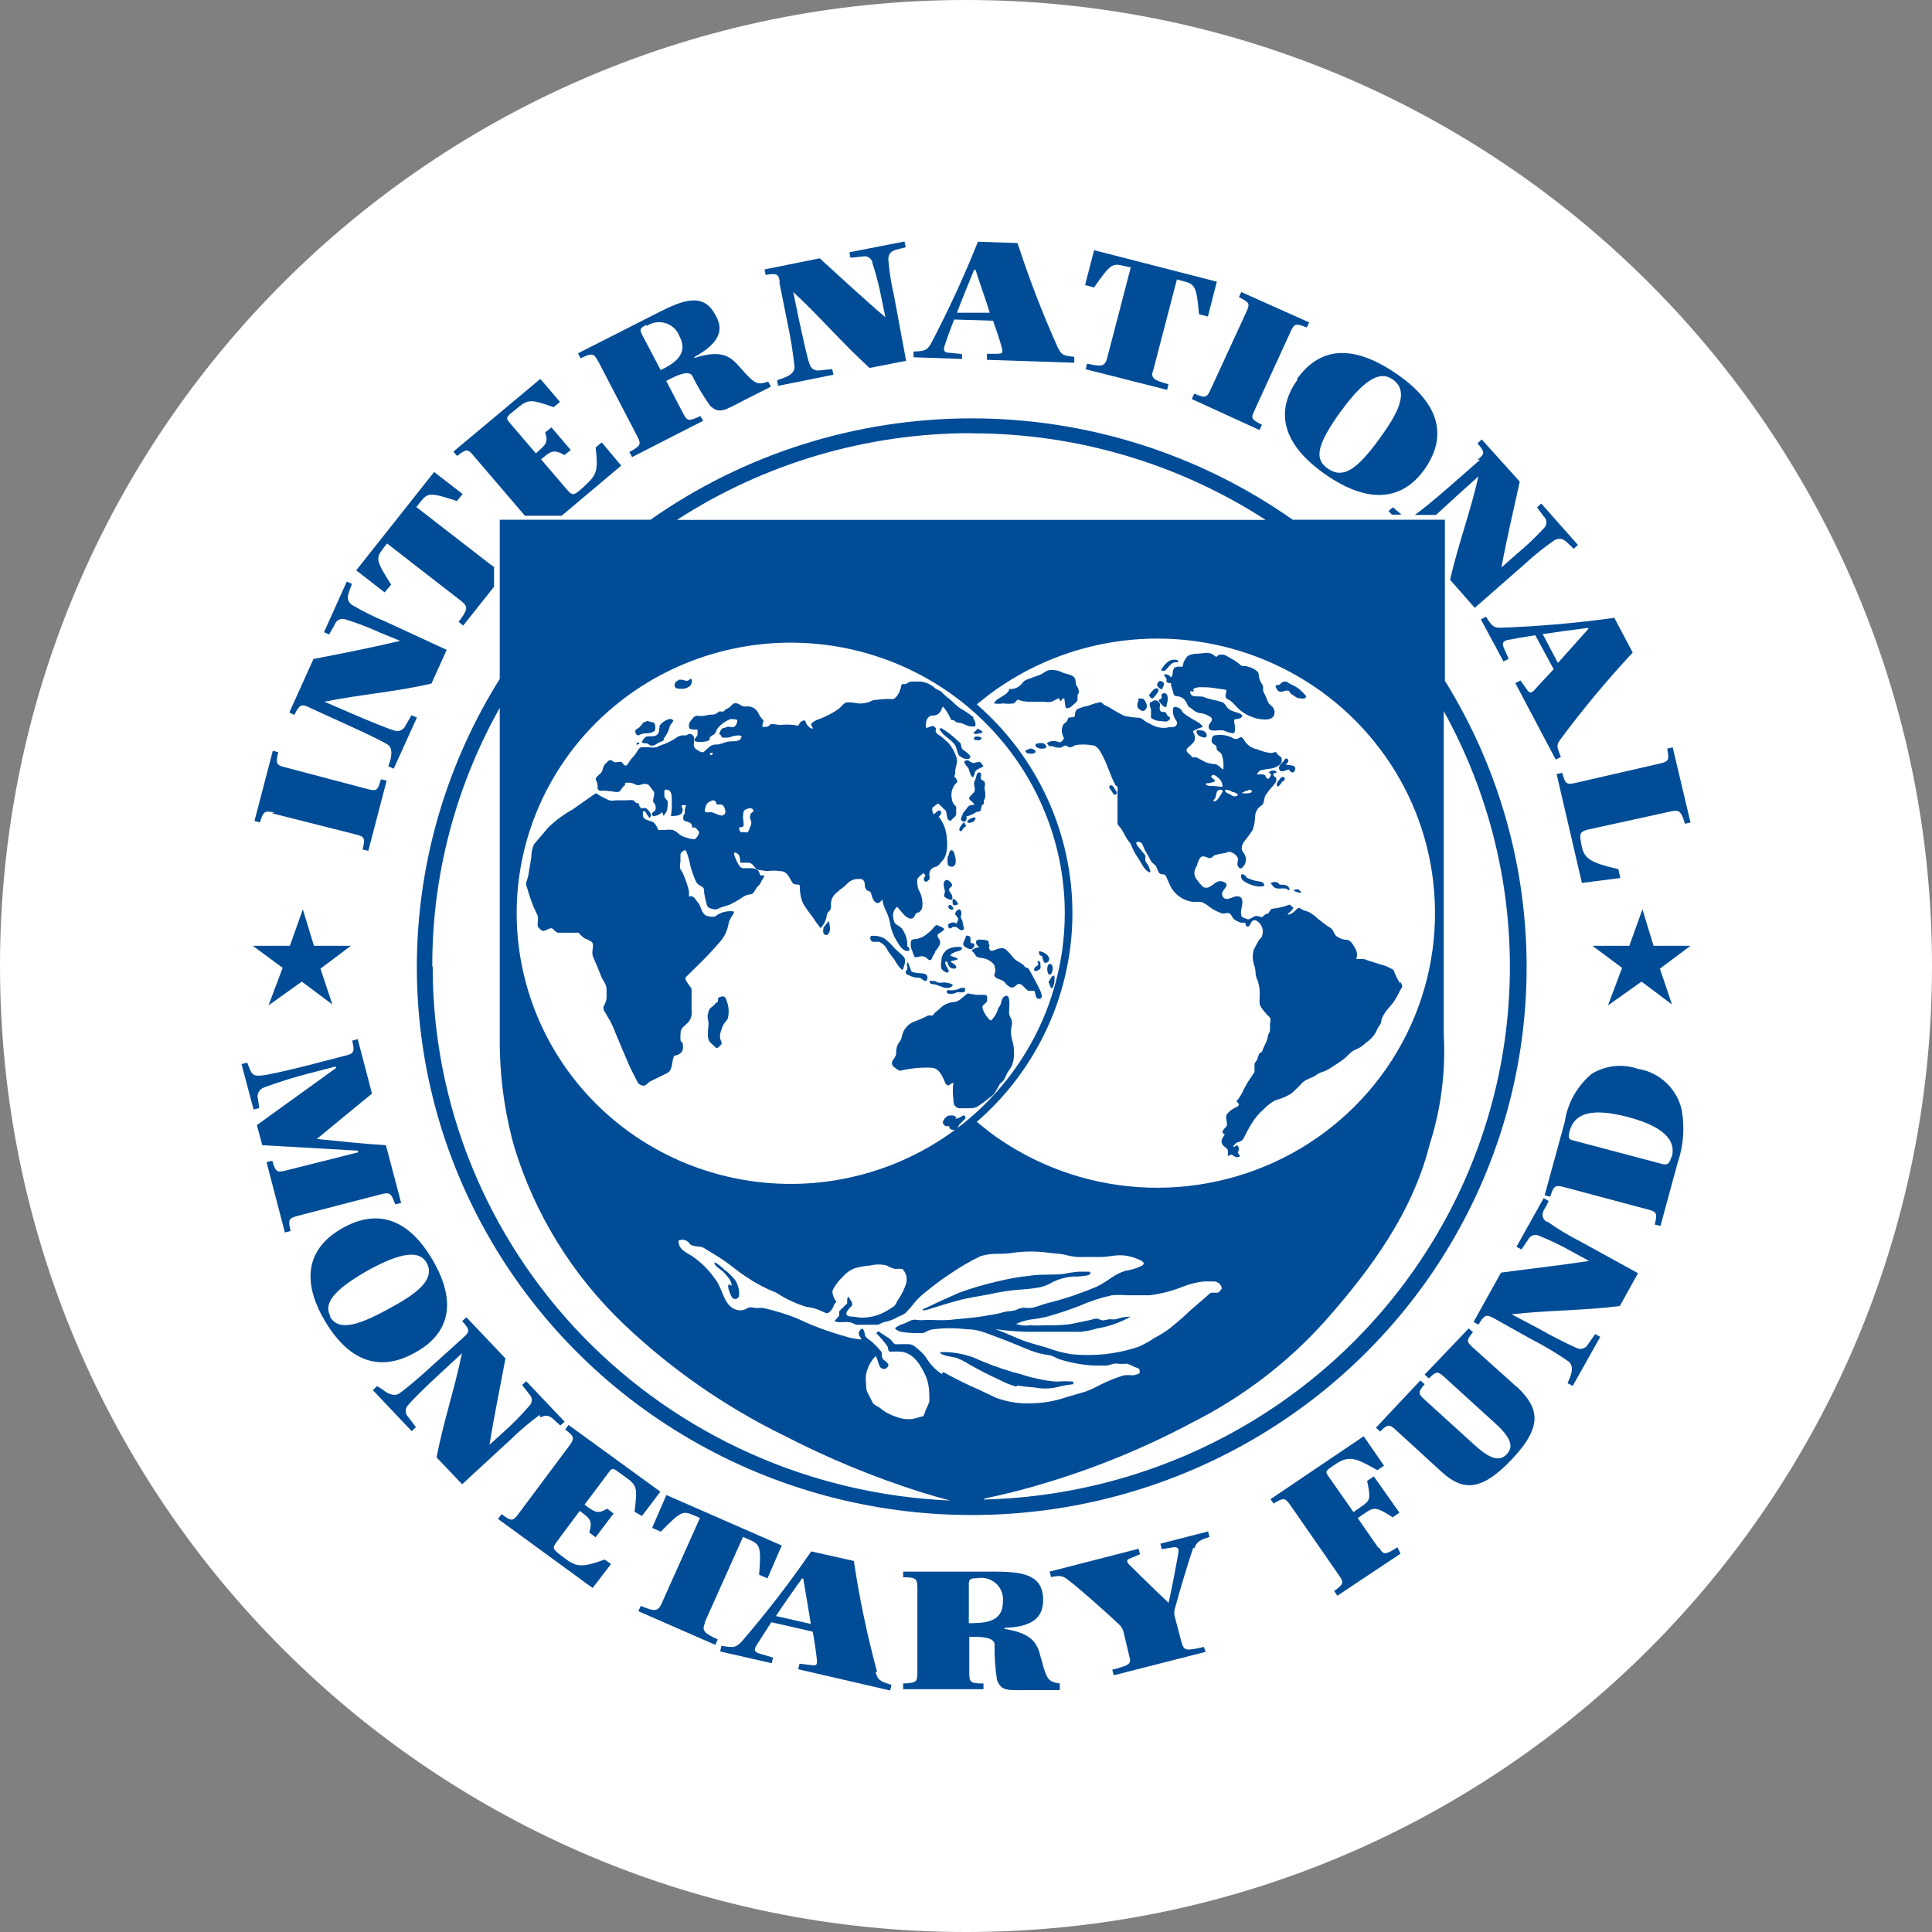 <svg width="24" height="24" viewBox="0 0 24 24" fill="none" xmlns="http://www.w3.org/2000/svg">
<rect x="0" y="0" width="24" height="24" fill="#808080" stroke="none"/>
<path d="M0 12C0 5.373 5.373 0 12 0V0C18.627 0 24 5.373 24 12V12C24 18.627 18.627 24 12 24V24C5.373 24 0 18.627 0 12V12Z" fill="white"/>
<path d="M4.914 14.96L4.983 14.943L4.794 14.226C4.49 14.208 4.221 14.177 3.935 14.149C4.149 13.974 4.412 13.754 4.621 13.585L4.444 12.909L4.375 12.927C4.409 13.068 4.396 13.088 4.288 13.114L3.817 13.236C3.627 13.285 3.325 13.355 3.242 13.361C3.159 13.368 3.133 13.351 3.108 13.293L3.071 13.201L3 13.218L3.15 13.782L3.221 13.765L3.205 13.655C3.2 13.64 3.199 13.625 3.2 13.609C3.201 13.594 3.206 13.579 3.213 13.566C3.22 13.552 3.23 13.54 3.242 13.53C3.254 13.52 3.268 13.513 3.283 13.508C3.465 13.44 3.651 13.382 3.84 13.334L4.172 13.248V13.269L3.191 13.976L3.258 14.226L4.448 14.294V14.315L3.548 14.541C3.44 14.569 3.424 14.559 3.382 14.419L3.311 14.437L3.539 15.31L3.61 15.292C3.576 15.151 3.587 15.135 3.693 15.105L4.732 14.836C4.84 14.809 4.858 14.816 4.909 14.959" fill="#004C97"/>
<path d="M5.148 16.807C5.568 16.582 5.692 16.198 5.376 15.655C5.059 15.112 4.669 15.025 4.258 15.254C3.848 15.482 3.718 15.866 4.032 16.402C4.347 16.938 4.739 17.036 5.151 16.805L5.148 16.807ZM4.106 16.355C4.02 16.201 4.121 16.039 4.562 15.786C5.056 15.512 5.227 15.561 5.3 15.687C5.423 15.912 5.123 16.099 4.831 16.257C4.402 16.495 4.193 16.524 4.096 16.352" fill="#004C97"/>
<path d="M8.753 20.157L9.23 19.092L9.303 19.124C9.443 19.185 9.457 19.209 9.43 19.562L9.534 19.607L9.711 19.199L8.278 18.572L8.101 18.98L8.209 19.027C8.458 18.771 8.483 18.764 8.622 18.825L8.695 18.857L8.218 19.921C8.172 20.023 8.129 20.019 7.96 19.949L7.93 20.015L8.886 20.433L8.916 20.366C8.75 20.288 8.713 20.258 8.759 20.157" fill="#004C97"/>
<path d="M10.895 20.768C10.773 20.315 10.676 19.855 10.607 19.391L10.077 19.272C9.808 19.663 9.518 20.04 9.207 20.399C9.138 20.466 9.119 20.471 8.962 20.445L8.946 20.515L9.587 20.661L9.603 20.591L9.439 20.543C9.37 20.522 9.363 20.495 9.395 20.443C9.427 20.391 9.506 20.269 9.582 20.152L10.096 20.269C10.114 20.366 10.137 20.518 10.146 20.602C10.155 20.686 10.146 20.693 10.075 20.684L9.932 20.667L9.916 20.736L11.058 21L11.074 20.93C10.915 20.881 10.909 20.867 10.876 20.773L10.895 20.768ZM9.639 20.075C9.725 19.942 9.879 19.726 9.962 19.609H9.978C10.008 19.783 10.049 20.026 10.072 20.173L9.639 20.075Z" fill="#004C97"/>
<path d="M14.835 19.237C14.867 19.145 14.913 19.129 15.024 19.092L15.007 19.024L14.415 19.176L14.432 19.244L14.582 19.22C14.636 19.22 14.646 19.237 14.637 19.295C14.628 19.352 14.57 19.674 14.517 19.911C14.367 19.771 14.118 19.527 14.029 19.438C13.996 19.405 13.992 19.377 14.029 19.363L14.162 19.307L14.144 19.239L13.039 19.523L13.057 19.591C13.165 19.57 13.193 19.57 13.264 19.623C13.395 19.721 13.732 20.019 13.902 20.18C13.929 20.205 13.948 20.238 13.957 20.274L14.027 20.567C14.056 20.67 14.043 20.682 13.817 20.742L13.835 20.811L14.977 20.52L14.955 20.459C14.727 20.511 14.71 20.506 14.678 20.403L14.595 20.089C14.584 20.054 14.584 20.017 14.595 19.982C14.655 19.757 14.772 19.373 14.823 19.225" fill="#004C97"/>
<path d="M17.126 19.233L16.866 18.858L16.968 18.788C17.078 18.713 17.119 18.733 17.301 18.849L17.384 18.79L17.066 18.34L16.983 18.396C17.029 18.621 17.023 18.638 16.912 18.715L16.813 18.783L16.498 18.333C16.465 18.286 16.468 18.272 16.53 18.23L16.594 18.186C16.77 18.064 16.878 18.134 17.11 18.263L17.193 18.207L16.94 17.842L15.783 18.623L15.821 18.678C15.947 18.6 15.964 18.607 16.028 18.696L16.633 19.569C16.696 19.66 16.693 19.679 16.573 19.764L16.613 19.823L17.398 19.3L17.359 19.221C17.203 19.321 17.182 19.316 17.131 19.221" fill="#004C97"/>
<path d="M18.844 17.231L18.298 16.741C18.215 16.666 18.215 16.647 18.298 16.549L18.245 16.502L17.697 17.076L17.75 17.123C17.843 17.031 17.861 17.032 17.944 17.108L18.563 17.671C18.759 17.846 18.812 17.965 18.718 18.064C18.625 18.163 18.506 18.123 18.308 17.942L17.697 17.387C17.614 17.312 17.614 17.293 17.697 17.195L17.644 17.148L17.092 17.736L17.145 17.783C17.239 17.689 17.26 17.691 17.341 17.765L17.896 18.273C18.156 18.514 18.384 18.547 18.78 18.129C19.176 17.71 19.116 17.486 18.842 17.226" fill="#004C97"/>
<path d="M20.362 13.283C20.266 13.247 20.163 13.234 20.061 13.243C19.959 13.253 19.861 13.286 19.773 13.339C19.592 13.491 19.472 13.703 19.438 13.936L19.188 14.849L19.257 14.866C19.302 14.726 19.319 14.718 19.434 14.748L20.473 15.025C20.581 15.055 20.59 15.07 20.556 15.212L20.627 15.229L20.839 14.449C20.912 14.239 20.93 14.014 20.892 13.794C20.865 13.666 20.8 13.549 20.706 13.458C20.612 13.366 20.492 13.304 20.362 13.28V13.283ZM20.761 14.376C20.738 14.461 20.707 14.477 20.643 14.458L19.529 14.163C19.482 14.149 19.48 14.123 19.499 14.049C19.559 13.824 19.78 13.761 20.219 13.875C20.774 14.021 20.806 14.232 20.767 14.374" fill="#004C97"/>
<path d="M3.38 10.103L4.421 10.366C4.529 10.394 4.54 10.41 4.504 10.553L4.575 10.57L4.803 9.698L4.732 9.68C4.692 9.825 4.676 9.829 4.566 9.802L3.543 9.532C3.435 9.504 3.422 9.492 3.456 9.345L3.389 9.326L3.161 10.199L3.23 10.216C3.27 10.076 3.29 10.068 3.407 10.094" fill="#004C97"/>
<path d="M4.859 7.263C4.667 6.961 4.667 6.936 4.76 6.812L4.808 6.751L5.734 7.47C5.821 7.538 5.807 7.579 5.697 7.725L5.754 7.771L6.137 7.289V7.041L6.098 7.016L5.172 6.299L5.22 6.238C5.314 6.119 5.34 6.114 5.676 6.224L5.747 6.137L5.393 5.863L4.425 7.085L4.778 7.359L4.859 7.263Z" fill="#004C97"/>
<path d="M11.949 4.398L11.791 4.382C11.728 4.382 11.715 4.351 11.735 4.292C11.754 4.232 11.804 4.093 11.853 3.969L12.336 3.984C12.368 4.075 12.415 4.21 12.44 4.302C12.465 4.395 12.454 4.389 12.391 4.395H12.26V4.47L13.345 4.506V4.433C13.191 4.416 13.186 4.403 13.14 4.316C12.95 3.893 12.783 3.46 12.64 3.019L12.148 3.003C11.975 3.437 11.779 3.861 11.562 4.274C11.512 4.351 11.493 4.362 11.348 4.367V4.438L11.952 4.459L11.949 4.398ZM12.104 3.351H12.118C12.173 3.525 12.255 3.749 12.295 3.885H11.887C11.942 3.738 12.042 3.497 12.097 3.361" fill="#004C97"/>
<path d="M13.964 3.304L14.047 3.321L13.753 4.449C13.725 4.555 13.681 4.557 13.504 4.517L13.487 4.587L14.498 4.843L14.515 4.773C14.338 4.725 14.287 4.698 14.326 4.599L14.62 3.471L14.697 3.492C14.846 3.531 14.862 3.553 14.895 3.904L15.005 3.932L15.116 3.499L13.591 3.108L13.479 3.541L13.591 3.571C13.794 3.278 13.819 3.267 13.964 3.304" fill="#004C97"/>
<path d="M15.586 5.093L16.032 4.121C16.078 4.021 16.093 4.011 16.233 4.068L16.263 4.005L15.42 3.628L15.39 3.691C15.523 3.758 15.53 3.773 15.482 3.876L15.037 4.842C14.991 4.941 14.973 4.948 14.835 4.89L14.805 4.957L15.646 5.342L15.676 5.276C15.542 5.21 15.537 5.194 15.583 5.102" fill="#004C97"/>
<path d="M16.12 4.714C15.842 5.098 15.915 5.51 16.463 5.892C17.011 6.275 17.431 6.21 17.7 5.824C17.969 5.439 17.91 5.028 17.347 4.643C16.783 4.257 16.383 4.325 16.109 4.712L16.12 4.714ZM16.663 5.102C16.991 4.651 17.172 4.622 17.301 4.714C17.529 4.869 17.332 5.177 17.143 5.44C16.857 5.837 16.687 5.948 16.502 5.826C16.316 5.704 16.36 5.522 16.661 5.102" fill="#004C97"/>
<path d="M18.648 7.798C18.554 7.798 18.536 7.783 18.46 7.661L18.396 7.694L18.677 8.217L18.741 8.184L18.679 8.043C18.654 7.984 18.679 7.961 18.729 7.95C18.778 7.94 18.936 7.912 19.072 7.891L19.3 8.313C19.236 8.385 19.123 8.5 19.072 8.56C19.02 8.619 19.001 8.615 18.964 8.56L18.888 8.453L18.824 8.486L19.326 9.436L19.39 9.403C19.33 9.261 19.337 9.251 19.39 9.177C19.667 8.804 19.965 8.447 20.282 8.106L20.054 7.675C19.585 7.74 19.114 7.781 18.64 7.798H18.648ZM19.731 7.798V7.812L19.353 8.235L19.164 7.877C19.319 7.853 19.581 7.818 19.727 7.8" fill="#004C97"/>
<path d="M20.779 9.284L20.71 9.3C20.74 9.445 20.726 9.46 20.618 9.485L19.57 9.726C19.46 9.75 19.445 9.741 19.407 9.6L19.337 9.616L19.651 10.968L20.129 10.907L20.104 10.797C19.75 10.715 19.68 10.665 19.648 10.509C19.616 10.354 19.62 10.335 19.727 10.305L20.754 10.08C20.864 10.056 20.885 10.08 20.931 10.233L21 10.218L20.779 9.284Z" fill="#004C97"/>
<path d="M7.975 18.832L8.203 18.53L7.062 17.701L7.021 17.757C7.138 17.848 7.139 17.867 7.074 17.957L6.438 18.809C6.371 18.897 6.355 18.902 6.231 18.809L6.187 18.869L7.362 19.727L7.59 19.429L7.512 19.373C7.215 19.481 7.159 19.464 7.007 19.351C6.855 19.237 6.853 19.235 6.927 19.139L7.201 18.769C7.329 18.862 7.364 18.888 7.32 19.038L7.399 19.097L7.622 18.801L7.542 18.741C7.424 18.813 7.389 18.785 7.261 18.692L7.56 18.293C7.601 18.239 7.61 18.233 7.67 18.277L7.742 18.329C7.919 18.453 7.919 18.467 7.883 18.78L7.975 18.832Z" fill="#004C97"/>
<path d="M7.717 5.784L7.475 5.496L7.399 5.559C7.438 5.87 7.399 5.908 7.26 6.039C7.12 6.17 7.111 6.161 7.032 6.069L6.721 5.706C6.841 5.604 6.876 5.576 7.012 5.653L7.09 5.59L6.85 5.309L6.772 5.372C6.816 5.503 6.772 5.529 6.657 5.632L6.333 5.254C6.289 5.201 6.288 5.192 6.333 5.145L6.402 5.089C6.565 4.955 6.579 4.955 6.878 5.058L6.956 4.992L6.712 4.707L5.632 5.61L5.678 5.664C5.794 5.573 5.814 5.576 5.885 5.664L6.521 6.407H6.977L7.717 5.784Z" fill="#004C97"/>
<path d="M7.426 4.478L7.917 5.421C7.967 5.519 7.961 5.538 7.818 5.615L7.852 5.678L8.735 5.227L8.7 5.168C8.552 5.238 8.536 5.231 8.486 5.135L8.276 4.732L8.32 4.709C8.387 4.676 8.548 4.592 8.598 4.665C8.662 4.798 8.739 4.926 8.826 5.046C8.944 5.147 9.002 5.095 9.253 4.967L9.577 4.803L9.543 4.74C9.412 4.784 9.381 4.779 9.206 4.578C9.089 4.447 8.992 4.328 8.626 4.447V4.435C8.979 4.241 8.979 4.07 8.886 3.911C8.739 3.632 8.488 3.724 8.179 3.882L7.18 4.389L7.212 4.451C7.359 4.381 7.378 4.389 7.429 4.487L7.426 4.478ZM8.034 4.049C8.068 4.026 8.107 4.011 8.148 4.005C8.189 3.999 8.231 4.002 8.271 4.015C8.31 4.028 8.346 4.049 8.376 4.078C8.406 4.106 8.428 4.141 8.442 4.18C8.511 4.313 8.497 4.449 8.255 4.573L8.207 4.597L7.975 4.156C7.945 4.096 7.947 4.077 8.025 4.037" fill="#004C97"/>
<path d="M12.935 20.614C12.891 20.44 12.859 20.295 12.479 20.235V20.221C12.884 20.211 12.958 20.047 12.958 19.872C12.958 19.556 12.693 19.523 12.345 19.523H11.219V19.593C11.382 19.593 11.396 19.614 11.396 19.724V20.784C11.396 20.893 11.38 20.907 11.219 20.913V20.984H12.217V20.913C12.053 20.913 12.041 20.895 12.041 20.784V20.333H12.088C12.165 20.333 12.341 20.333 12.355 20.421C12.352 20.571 12.362 20.722 12.385 20.871C12.445 21.016 12.516 20.995 12.803 20.995H13.165V20.913C13.03 20.892 13.002 20.874 12.937 20.614H12.935ZM12.09 20.164H12.035V19.687C12.035 19.621 12.046 19.605 12.136 19.605C12.178 19.597 12.222 19.599 12.263 19.61C12.304 19.622 12.342 19.643 12.374 19.671C12.405 19.7 12.429 19.736 12.444 19.776C12.458 19.816 12.463 19.858 12.458 19.9C12.458 20.052 12.38 20.162 12.104 20.162" fill="#004C97"/>
<path d="M9.679 3.496L9.784 4.019C9.822 4.197 9.851 4.376 9.87 4.557C9.87 4.643 9.778 4.679 9.716 4.702L9.653 4.723L9.667 4.793L10.353 4.655L10.338 4.585L10.183 4.601C10.155 4.606 10.126 4.601 10.102 4.586C10.078 4.57 10.062 4.546 10.056 4.519V4.519C10.027 4.447 9.969 4.17 9.93 3.995L9.854 3.627C10.192 3.941 10.457 4.257 10.802 4.571L11.256 4.482L11.106 3.674C11.071 3.526 11.047 3.375 11.035 3.223C11.035 3.115 11.121 3.106 11.182 3.089L11.251 3.072L11.236 3L10.551 3.134L10.565 3.202L10.713 3.187C10.726 3.183 10.739 3.182 10.752 3.184C10.766 3.186 10.778 3.19 10.79 3.196C10.801 3.203 10.811 3.212 10.819 3.222C10.828 3.232 10.834 3.244 10.837 3.257C10.836 3.259 10.836 3.262 10.837 3.265C10.885 3.413 10.924 3.563 10.952 3.716L10.999 3.941C10.733 3.716 10.423 3.426 10.183 3.209L9.497 3.347L9.511 3.415C9.658 3.391 9.674 3.405 9.688 3.513" fill="#004C97"/>
<path d="M17.354 6.346L17.304 6.301L17.249 6.348L17.29 6.393H17.41L17.354 6.344" fill="#004C97"/>
<path d="M18.386 5.711L17.988 6.06C17.852 6.179 17.656 6.341 17.575 6.397H17.838L18.084 6.172L18.366 5.917C18.264 6.367 18.117 6.751 18.013 7.202L18.32 7.551L18.944 7.004C19.058 6.899 19.179 6.801 19.307 6.713C19.402 6.659 19.455 6.728 19.499 6.769L19.549 6.817L19.602 6.77L19.146 6.255L19.093 6.303L19.181 6.42C19.2 6.438 19.21 6.463 19.21 6.489C19.21 6.515 19.2 6.541 19.181 6.559V6.559C19.071 6.678 18.953 6.79 18.828 6.893L18.651 7.05C18.715 6.701 18.81 6.299 18.879 5.983L18.407 5.459L18.354 5.507C18.45 5.62 18.446 5.639 18.354 5.711" fill="#004C97"/>
<path d="M19.208 15.177C19.125 15.105 19.174 15.036 19.208 14.981L19.238 14.919L19.176 14.884L18.838 15.488L18.9 15.521L18.983 15.399C18.994 15.375 19.015 15.357 19.039 15.347C19.064 15.338 19.092 15.339 19.116 15.35V15.35C19.258 15.407 19.396 15.474 19.529 15.549L19.74 15.664C19.386 15.718 18.971 15.765 18.646 15.809L18.305 16.422L18.366 16.455C18.442 16.329 18.462 16.324 18.561 16.378L19.017 16.633C19.18 16.716 19.337 16.81 19.487 16.914C19.551 16.97 19.524 17.06 19.498 17.122L19.473 17.183L19.537 17.216L19.879 16.607L19.816 16.573L19.727 16.699C19.714 16.724 19.692 16.743 19.664 16.751C19.637 16.76 19.608 16.757 19.582 16.744V16.744C19.421 16.671 19.264 16.59 19.11 16.502L18.778 16.327C19.234 16.275 19.662 16.282 20.122 16.224L20.348 15.816L19.62 15.416C19.481 15.345 19.348 15.265 19.222 15.175" fill="#004C97"/>
<path d="M6.715 17.608C6.809 17.553 6.864 17.619 6.908 17.661L6.961 17.708L7.014 17.661L6.537 17.158L6.486 17.205L6.577 17.322C6.596 17.341 6.606 17.366 6.606 17.392C6.606 17.418 6.596 17.443 6.577 17.462C6.478 17.577 6.371 17.686 6.257 17.788L6.081 17.947C6.136 17.598 6.22 17.195 6.279 16.875L5.794 16.364L5.741 16.411C5.84 16.521 5.837 16.542 5.756 16.615L5.37 16.964C5.229 17.095 5.017 17.275 4.953 17.314C4.889 17.352 4.799 17.303 4.75 17.259L4.684 17.219L4.631 17.268L5.114 17.778L5.167 17.729L5.072 17.603C5.051 17.583 5.04 17.556 5.04 17.528C5.04 17.5 5.051 17.473 5.072 17.453V17.453C5.119 17.392 5.317 17.2 5.46 17.069L5.738 16.812C5.646 17.263 5.51 17.652 5.423 18.104L5.741 18.438L6.349 17.877C6.46 17.769 6.578 17.669 6.703 17.577" fill="#004C97"/>
<path d="M3.836 8.786L4.322 9.008C4.499 9.087 4.75 9.207 4.815 9.249C4.881 9.291 4.863 9.394 4.845 9.457L4.824 9.52L4.891 9.549L5.179 8.914L5.112 8.884L5.034 9.019C5.023 9.044 5.001 9.064 4.975 9.074C4.948 9.084 4.919 9.084 4.893 9.073C4.817 9.052 4.562 8.947 4.384 8.87L4.03 8.717C4.486 8.624 4.904 8.598 5.36 8.491L5.549 8.073L4.792 7.723C4.648 7.664 4.509 7.595 4.375 7.516C4.287 7.453 4.329 7.376 4.347 7.32L4.372 7.254L4.308 7.224L4.025 7.853L4.089 7.882L4.161 7.753C4.17 7.728 4.189 7.708 4.213 7.697C4.237 7.686 4.265 7.685 4.29 7.694V7.694C4.437 7.739 4.58 7.794 4.72 7.858L4.971 7.961C4.628 8.043 4.212 8.125 3.894 8.186L3.594 8.851L3.657 8.881C3.721 8.75 3.741 8.743 3.845 8.788" fill="#004C97"/>
<path d="M3.601 11.749L3.762 11.296L3.9 11.749H4.359L3.981 12.033L4.129 12.478L3.749 12.194L3.336 12.489L3.511 12.023L3.14 11.749H3.601Z" fill="#004C97"/>
<path d="M20.24 11.749L20.403 11.296L20.541 11.749H21L20.62 12.033L20.77 12.478L20.392 12.194L19.975 12.489L20.15 12.023L19.782 11.749H20.24Z" fill="#004C97"/>
<path d="M17.949 8.462V6.456H16.058C14.893 5.637 13.499 5.197 12.07 5.197C10.64 5.197 9.246 5.637 8.081 6.456H6.208V8.434C5.563 9.464 5.208 10.646 5.18 11.857C5.152 13.067 5.451 14.264 6.048 15.322C6.644 16.381 7.515 17.263 8.572 17.878C9.628 18.493 10.832 18.818 12.058 18.82C13.284 18.823 14.489 18.502 15.548 17.891C16.607 17.28 17.482 16.401 18.082 15.345C18.683 14.289 18.987 13.094 18.963 11.883C18.94 10.672 18.59 9.489 17.949 8.457V8.462ZM17.803 10.951C17.88 11.601 17.765 12.26 17.473 12.848C17.181 13.436 16.723 13.929 16.155 14.267C15.587 14.604 14.932 14.773 14.269 14.753C13.606 14.733 12.963 14.524 12.417 14.152C12.35 14.107 12.285 14.059 12.223 14.007L12.134 13.936C12.508 13.612 12.806 13.213 13.011 12.766C13.216 12.319 13.322 11.834 13.322 11.343C13.322 10.852 13.216 10.367 13.011 9.92C12.806 9.473 12.508 9.074 12.134 8.75L12.175 8.717L12.286 8.629C12.771 8.265 13.345 8.033 13.95 7.959C14.555 7.884 15.169 7.97 15.73 8.206C16.29 8.442 16.778 8.82 17.142 9.303C17.507 9.785 17.735 10.355 17.804 10.953L17.803 10.951ZM13.868 16.388C13.843 16.391 13.818 16.391 13.792 16.388C13.762 16.388 13.736 16.399 13.706 16.402C13.676 16.406 13.642 16.373 13.607 16.381L13.524 16.402L13.296 16.449C13.189 16.462 13.082 16.466 12.976 16.463C12.917 16.467 12.858 16.467 12.799 16.463C12.739 16.472 12.679 16.466 12.622 16.446C12.679 16.421 12.738 16.403 12.799 16.392C12.865 16.385 12.931 16.374 12.995 16.359C13.134 16.321 13.271 16.276 13.405 16.224C13.537 16.165 13.674 16.12 13.815 16.09C13.874 16.085 13.933 16.085 13.992 16.09H14.282C14.427 16.072 14.568 16.035 14.703 15.98C14.783 15.949 14.866 15.928 14.952 15.919H15.075C15.094 15.917 15.113 15.922 15.128 15.933C15.144 15.933 15.192 15.995 15.173 16.015C15.153 16.034 15.148 16.058 15.118 16.058H15.051C15.033 16.058 15.003 16.091 14.989 16.104L14.787 16.278C14.701 16.361 14.61 16.44 14.515 16.514C14.459 16.554 14.399 16.59 14.338 16.622C14.277 16.664 14.212 16.7 14.144 16.73C14.004 16.777 13.86 16.808 13.713 16.823C13.579 16.836 13.445 16.836 13.312 16.823C13.206 16.806 13.103 16.779 13.004 16.741C12.894 16.709 12.776 16.68 12.681 16.641C12.585 16.603 12.47 16.549 12.366 16.511C12.497 16.53 12.629 16.541 12.762 16.544H13.421C13.491 16.538 13.559 16.524 13.626 16.503C13.773 16.479 13.914 16.43 14.043 16.357C13.983 16.355 13.922 16.366 13.866 16.388H13.868ZM12.069 13.871C11.484 14.378 10.741 14.672 9.964 14.704C9.186 14.736 8.421 14.504 7.796 14.047C7.171 13.589 6.723 12.934 6.528 12.19C6.332 11.447 6.4 10.659 6.721 9.959C7.042 9.259 7.596 8.688 8.291 8.343C8.986 7.997 9.78 7.897 10.541 8.059C11.301 8.221 11.983 8.636 12.471 9.234C12.96 9.832 13.227 10.577 13.227 11.345C13.227 11.823 13.123 12.296 12.924 12.732C12.724 13.167 12.433 13.556 12.069 13.871ZM12.069 5.383C13.367 5.382 14.636 5.756 15.722 6.458H8.41C9.496 5.755 10.766 5.381 12.064 5.381L12.069 5.383ZM5.37 12.005C5.367 10.882 5.656 9.776 6.208 8.793V12.883C6.204 13.34 6.263 13.795 6.385 14.236C6.64 15.08 7.112 15.844 7.755 16.455C8.342 17.012 9.013 17.478 9.743 17.835C10.286 18.115 10.852 18.349 11.434 18.534C11.552 18.571 11.675 18.606 11.802 18.64C10.071 18.566 8.437 17.835 7.239 16.599C6.042 15.363 5.374 13.718 5.375 12.007L5.37 12.005ZM11.701 17.069C11.631 17.024 11.57 16.964 11.524 16.895C11.5 16.854 11.469 16.817 11.433 16.785C11.394 16.753 11.353 16.703 11.3 16.699C11.247 16.695 11.183 16.699 11.123 16.699C11.106 16.699 11.084 16.662 11.074 16.652C11.055 16.632 11.034 16.616 11.01 16.603L10.948 16.563C10.916 16.54 10.916 16.524 10.886 16.563C10.937 16.612 10.982 16.666 11.023 16.723C11.039 16.746 11.023 16.791 11.063 16.791C11.108 16.788 11.154 16.788 11.199 16.791C11.355 16.814 11.443 16.966 11.503 17.101C11.531 17.172 11.544 17.249 11.544 17.326C11.546 17.355 11.546 17.384 11.544 17.413C11.532 17.448 11.517 17.482 11.5 17.514C11.5 17.514 11.477 17.591 11.466 17.593L11.342 17.626C11.273 17.635 11.201 17.627 11.136 17.601C11.06 17.578 10.989 17.539 10.929 17.488C10.908 17.474 10.851 17.448 10.841 17.425L10.773 17.291C10.761 17.26 10.757 17.226 10.759 17.193C10.753 17.152 10.753 17.11 10.759 17.069C10.777 16.984 10.818 16.906 10.879 16.844C10.901 16.884 10.908 16.926 10.925 16.966C10.928 16.976 10.934 16.985 10.942 16.991C10.95 16.998 10.959 17.003 10.97 17.005C10.98 17.006 10.99 17.005 11 17.002C11.01 16.998 11.018 16.992 11.024 16.983C11.065 16.945 10.992 16.908 10.971 16.886C10.965 16.879 10.96 16.87 10.957 16.861C10.954 16.852 10.954 16.843 10.955 16.833C10.957 16.822 10.956 16.811 10.952 16.8C10.948 16.789 10.941 16.78 10.932 16.772C10.902 16.736 10.869 16.702 10.834 16.671C10.81 16.65 10.75 16.615 10.745 16.585C10.74 16.556 10.727 16.469 10.685 16.523C10.643 16.577 10.685 16.594 10.701 16.64C10.623 16.634 10.546 16.618 10.473 16.593C10.406 16.575 10.34 16.552 10.275 16.531C10.146 16.487 10.021 16.435 9.898 16.376C9.766 16.324 9.629 16.282 9.49 16.25C9.464 16.246 9.437 16.246 9.411 16.25C9.377 16.25 9.315 16.229 9.285 16.25C9.258 16.268 9.226 16.278 9.193 16.278C9.156 16.276 9.119 16.264 9.089 16.242C8.981 16.16 8.972 16.003 8.887 15.893C8.808 15.777 8.707 15.678 8.591 15.599C8.545 15.575 8.456 15.524 8.44 15.474C8.424 15.423 8.417 15.402 8.463 15.402C8.483 15.399 8.503 15.402 8.522 15.41C8.54 15.419 8.555 15.432 8.566 15.449C8.606 15.496 8.691 15.472 8.743 15.502L8.93 15.617C9.055 15.694 9.158 15.791 9.283 15.87C9.397 15.946 9.518 16.01 9.646 16.06C9.761 16.136 9.888 16.195 10.02 16.235C10.093 16.243 10.163 16.264 10.227 16.297C10.264 16.315 10.28 16.319 10.307 16.297C10.332 16.273 10.35 16.243 10.36 16.21C10.368 16.196 10.378 16.183 10.39 16.172L10.365 16.133C10.35 16.104 10.341 16.072 10.34 16.039C10.354 16.005 10.372 15.973 10.395 15.945C10.415 15.916 10.438 15.89 10.464 15.866C10.504 15.818 10.555 15.78 10.613 15.756C10.678 15.737 10.746 15.725 10.814 15.72C10.88 15.704 10.949 15.704 11.015 15.72C11.047 15.739 11.081 15.754 11.116 15.763C11.147 15.761 11.179 15.761 11.21 15.763C11.232 15.786 11.248 15.814 11.257 15.845C11.265 15.875 11.265 15.907 11.258 15.938C11.236 16.011 11.202 16.08 11.159 16.142C11.137 16.17 11.129 16.212 11.102 16.229C11.064 16.256 11.025 16.28 10.984 16.301C10.908 16.341 10.825 16.363 10.74 16.367C10.698 16.37 10.656 16.366 10.616 16.357C10.591 16.357 10.517 16.357 10.514 16.325C10.51 16.294 10.547 16.254 10.577 16.226C10.607 16.198 10.561 16.144 10.547 16.119C10.533 16.095 10.524 16.135 10.524 16.147V16.191L10.448 16.266C10.448 16.266 10.425 16.284 10.425 16.294V16.341C10.407 16.366 10.387 16.39 10.365 16.411C10.427 16.441 10.491 16.411 10.558 16.427C10.586 16.427 10.618 16.456 10.644 16.456H10.901C10.925 16.456 10.955 16.427 10.987 16.423C11.05 16.411 11.11 16.387 11.164 16.353C11.196 16.344 11.225 16.328 11.251 16.308C11.275 16.28 11.3 16.256 11.323 16.229C11.364 16.174 11.411 16.123 11.463 16.078C11.57 15.992 11.68 15.903 11.793 15.831C11.917 15.745 12.047 15.668 12.184 15.603C12.248 15.585 12.315 15.575 12.382 15.575C12.458 15.577 12.534 15.572 12.61 15.559C12.74 15.543 12.872 15.543 13.002 15.559C13.082 15.573 13.168 15.57 13.246 15.591C13.317 15.611 13.39 15.619 13.463 15.615H13.674C13.745 15.615 13.813 15.599 13.881 15.594C13.944 15.59 14.008 15.598 14.068 15.617C14.107 15.631 14.266 15.676 14.185 15.723C14.121 15.755 14.052 15.776 13.981 15.786C13.918 15.806 13.859 15.835 13.805 15.873C13.748 15.913 13.689 15.95 13.628 15.982C13.561 16.009 13.497 16.036 13.432 16.058C13.302 16.108 13.169 16.149 13.034 16.182C12.963 16.198 12.9 16.228 12.829 16.245C12.794 16.249 12.759 16.249 12.725 16.245C12.689 16.246 12.653 16.255 12.622 16.273C12.589 16.283 12.556 16.288 12.521 16.289C12.486 16.295 12.451 16.303 12.417 16.313C12.348 16.331 12.276 16.338 12.205 16.352C12.069 16.374 11.928 16.381 11.791 16.397C11.723 16.401 11.655 16.401 11.586 16.397H11.495C11.462 16.401 11.428 16.401 11.396 16.397C11.319 16.381 11.281 16.428 11.219 16.446C11.186 16.456 11.155 16.472 11.127 16.491C11.095 16.512 11.189 16.544 11.194 16.545C11.269 16.557 11.346 16.562 11.422 16.559C11.449 16.565 11.478 16.56 11.502 16.545C11.532 16.527 11.567 16.515 11.602 16.512C11.735 16.496 11.869 16.496 12.002 16.512C12.08 16.512 12.157 16.526 12.23 16.552L12.431 16.627C12.557 16.673 12.675 16.727 12.801 16.776C12.87 16.802 12.941 16.821 13.014 16.832C13.071 16.832 13.124 16.877 13.179 16.891C13.312 16.931 13.449 16.956 13.587 16.963H13.736C13.785 16.963 13.831 16.931 13.884 16.94C13.923 16.944 13.962 16.944 14.001 16.94C14.031 16.95 14.06 16.962 14.087 16.978C14.144 17.001 14.167 16.994 14.155 17.06C14.128 17.073 14.1 17.081 14.072 17.085C14.034 17.081 13.997 17.081 13.96 17.085C13.865 17.115 13.772 17.151 13.683 17.195C13.617 17.231 13.549 17.263 13.479 17.289L13.234 17.36C13.102 17.405 12.964 17.429 12.825 17.432C12.67 17.441 12.515 17.417 12.369 17.362L12.171 17.268C12.016 17.201 11.864 17.125 11.715 17.043L11.701 17.069ZM12.237 18.614C12.49 18.561 12.742 18.497 12.988 18.422C13.617 18.233 14.225 17.983 14.803 17.675C15.428 17.361 15.988 16.935 16.454 16.418C17.03 15.767 17.545 15.065 17.758 14.222C17.9 13.781 17.96 13.318 17.935 12.855V8.834C18.486 9.83 18.769 10.949 18.756 12.084C18.743 13.22 18.435 14.332 17.86 15.316C17.286 16.299 16.466 17.121 15.477 17.701C14.489 18.281 13.367 18.6 12.217 18.628" fill="#004C97"/>
<path d="M12.636 17.212C12.706 17.223 12.776 17.231 12.847 17.235C12.937 17.253 13.029 17.253 13.119 17.235C13.189 17.216 13.26 17.202 13.333 17.195V17.163C13.264 17.157 13.195 17.157 13.126 17.163C13.036 17.157 12.947 17.142 12.859 17.12C12.771 17.104 12.682 17.067 12.582 17.045C12.414 16.995 12.251 16.935 12.092 16.863C11.959 16.814 11.817 16.791 11.675 16.797C11.685 16.84 11.834 16.856 11.871 16.865C11.93 16.886 11.985 16.913 12.037 16.947C12.159 17.017 12.284 17.081 12.412 17.139C12.479 17.176 12.55 17.204 12.624 17.224" fill="#004C97"/>
<path d="M9.006 15.781C8.969 15.741 8.926 15.707 8.879 15.68C8.856 15.713 8.951 15.77 8.974 15.79C8.997 15.809 9.107 15.922 9.085 15.976C9.071 15.952 9.048 15.947 9.045 15.976C9.046 16 9.052 16.023 9.061 16.044C9.069 16.071 9.08 16.096 9.094 16.119C9.1 16.127 9.109 16.132 9.118 16.135C9.127 16.137 9.136 16.137 9.146 16.135C9.155 16.132 9.163 16.127 9.169 16.12C9.175 16.113 9.18 16.104 9.181 16.095C9.186 16.026 9.169 15.958 9.131 15.9C9.094 15.855 9.053 15.814 9.008 15.777" fill="#004C97"/>
<path d="M11.491 16.278C11.623 16.238 11.751 16.196 11.883 16.16C12.016 16.123 12.154 16.104 12.288 16.078C12.428 16.046 12.569 16.026 12.712 16.017C12.784 16.012 12.854 16.003 12.924 15.99C12.983 15.975 13.039 15.951 13.091 15.919C13.163 15.886 13.24 15.866 13.319 15.858C13.381 15.86 13.444 15.855 13.506 15.844C13.506 15.844 13.55 15.83 13.547 15.821C13.543 15.812 13.547 15.797 13.517 15.797H13.405C13.341 15.802 13.278 15.811 13.216 15.825C13.069 15.842 12.926 15.825 12.78 15.849C12.65 15.863 12.522 15.886 12.396 15.917C12.233 15.954 12.073 16.001 11.917 16.058C11.761 16.125 11.609 16.196 11.461 16.266C11.461 16.284 11.484 16.282 11.498 16.266" fill="#004C97"/>
<path d="M8.198 9.008C8.229 8.969 8.273 8.942 8.322 8.93C8.339 8.93 8.368 8.94 8.361 8.959C8.354 8.979 8.329 8.996 8.322 9.019C8.309 9.072 8.286 9.121 8.253 9.165C8.23 9.193 8.264 9.195 8.219 9.211C8.196 9.217 8.175 9.228 8.156 9.242C8.139 9.255 8.117 9.263 8.096 9.263C8.071 9.263 8.05 9.233 8.027 9.233C8.004 9.233 7.974 9.233 7.974 9.219C7.982 9.195 7.997 9.173 8.018 9.157C8.041 9.136 8.104 9.157 8.15 9.136C8.196 9.115 8.188 9.045 8.196 9.006" fill="#004C97"/>
<path d="M7.919 9.223C7.937 9.223 7.956 9.233 7.929 9.246C7.903 9.258 7.896 9.246 7.919 9.223Z" fill="#004C97"/>
<path d="M12.095 8.912C12.043 8.87 11.988 8.832 11.929 8.799C11.869 8.762 11.83 8.706 11.772 8.666C11.746 8.646 11.721 8.623 11.7 8.598C11.678 8.577 11.643 8.57 11.62 8.553C11.572 8.507 11.51 8.477 11.443 8.467C11.414 8.465 11.384 8.465 11.355 8.467C11.337 8.465 11.318 8.466 11.301 8.472C11.284 8.477 11.268 8.486 11.254 8.498H11.208C11.198 8.498 11.192 8.535 11.191 8.542C11.182 8.574 11.169 8.605 11.152 8.633C11.134 8.656 11.114 8.685 11.083 8.685C11.044 8.682 11.006 8.682 10.968 8.685L10.864 8.696C10.834 8.696 10.809 8.72 10.78 8.725C10.744 8.736 10.707 8.74 10.669 8.739C10.632 8.732 10.595 8.728 10.558 8.725C10.51 8.725 10.503 8.725 10.471 8.753C10.449 8.78 10.422 8.804 10.393 8.823C10.331 8.863 10.264 8.898 10.195 8.926C10.16 8.936 10.126 8.952 10.096 8.973C10.05 9.01 10.096 9.01 10.096 9.052C10.065 9.052 10.05 9.031 10.029 9.008C10.008 8.985 10.006 8.947 9.996 8.949C9.983 8.949 9.971 8.953 9.96 8.959C9.949 8.965 9.94 8.975 9.934 8.985C9.913 9.024 9.909 9.015 9.865 9.006C9.806 9 9.747 9 9.688 9.006C9.656 9.006 9.58 8.979 9.561 9.006C9.541 9.034 9.517 9.027 9.485 9.031C9.453 9.034 9.485 8.965 9.485 8.949C9.46 8.925 9.439 8.898 9.425 8.867C9.413 8.837 9.391 8.812 9.363 8.795C9.335 8.779 9.302 8.772 9.269 8.776C9.255 8.778 9.241 8.777 9.227 8.773C9.213 8.769 9.201 8.763 9.19 8.753C9.161 8.731 9.112 8.729 9.096 8.753C9.076 8.777 9.051 8.796 9.024 8.809C9.009 8.809 9.002 8.83 8.99 8.837C8.978 8.844 8.956 8.837 8.941 8.837C8.925 8.837 8.895 8.876 8.865 8.876C8.826 8.877 8.787 8.882 8.75 8.891C8.72 8.895 8.691 8.895 8.661 8.891C8.624 8.891 8.606 8.923 8.583 8.951C8.574 8.961 8.567 8.974 8.562 8.987C8.558 9.001 8.557 9.015 8.559 9.029C8.559 9.066 8.606 9.061 8.635 9.062C8.663 9.064 8.665 9.062 8.665 9.073V9.118C8.665 9.151 8.628 9.165 8.628 9.197C8.628 9.228 8.778 9.219 8.804 9.197C8.831 9.174 8.804 9.167 8.822 9.157C8.833 9.144 8.846 9.135 8.861 9.129C8.893 9.113 8.898 9.069 8.918 9.043C8.96 8.994 9.014 8.956 9.075 8.933C9.096 8.933 9.158 8.933 9.158 8.947C9.159 8.964 9.155 8.981 9.147 8.997C9.139 9.012 9.127 9.025 9.112 9.034C9.089 9.034 9.041 9.02 9.02 9.034C8.999 9.048 8.967 9.034 8.948 9.083C8.928 9.132 8.926 9.108 8.948 9.127C8.969 9.146 8.965 9.16 8.962 9.16C8.995 9.165 9.028 9.165 9.061 9.16C9.093 9.147 9.127 9.139 9.161 9.136C9.202 9.136 9.23 9.136 9.199 9.179C9.167 9.223 9.073 9.2 9.022 9.218C8.987 9.231 8.951 9.241 8.914 9.249C8.882 9.245 8.849 9.253 8.822 9.27C8.796 9.291 8.77 9.314 8.746 9.338C8.723 9.361 8.668 9.321 8.652 9.31C8.582 9.272 8.652 9.179 8.608 9.136C8.564 9.092 8.538 9.136 8.516 9.136C8.484 9.131 8.45 9.136 8.421 9.151C8.367 9.191 8.307 9.222 8.244 9.246C8.214 9.255 8.184 9.267 8.156 9.282C8.122 9.288 8.088 9.288 8.055 9.282H7.975C7.947 9.282 7.93 9.307 7.905 9.35C7.889 9.375 7.871 9.398 7.85 9.418C7.822 9.446 7.813 9.478 7.786 9.504C7.76 9.53 7.732 9.471 7.717 9.464C7.703 9.457 7.645 9.479 7.624 9.464C7.603 9.448 7.576 9.425 7.546 9.464C7.518 9.484 7.498 9.513 7.489 9.546C7.486 9.573 7.472 9.598 7.451 9.616C7.428 9.638 7.389 9.659 7.403 9.691C7.42 9.721 7.427 9.756 7.424 9.79C7.424 9.834 7.486 9.822 7.512 9.822C7.56 9.825 7.607 9.831 7.654 9.839C7.709 9.839 7.7 9.825 7.73 9.787C7.76 9.748 7.758 9.766 7.763 9.754C7.769 9.741 7.753 9.726 7.778 9.724C7.81 9.72 7.842 9.724 7.873 9.734C7.885 9.744 7.9 9.75 7.915 9.752C7.931 9.755 7.947 9.753 7.961 9.748C7.976 9.741 7.992 9.737 8.008 9.737C8.024 9.737 8.041 9.741 8.055 9.748C8.08 9.773 8.094 9.802 8.117 9.827C8.14 9.851 8.117 9.897 8.117 9.921C8.112 9.936 8.112 9.953 8.117 9.968C8.125 9.975 8.132 9.984 8.137 9.993C8.142 10.003 8.145 10.013 8.145 10.024C8.145 10.061 8.145 10.068 8.112 10.09C8.078 10.113 8.112 10.131 8.112 10.139C8.155 10.137 8.197 10.119 8.226 10.087L8.241 10.134C8.297 10.078 8.294 10.036 8.294 9.96C8.294 9.935 8.253 9.921 8.253 9.888V9.843C8.253 9.813 8.253 9.809 8.276 9.809C8.354 9.809 8.345 9.909 8.345 9.963C8.347 10.021 8.344 10.08 8.334 10.137C8.373 10.137 8.465 10.137 8.477 10.085C8.49 10.033 8.467 10.033 8.467 10.014C8.467 9.994 8.506 10.003 8.523 10.003C8.51 10.035 8.504 10.069 8.506 10.103C8.506 10.117 8.488 10.117 8.49 10.132C8.487 10.15 8.487 10.167 8.49 10.185C8.506 10.206 8.557 10.207 8.576 10.225C8.583 10.23 8.589 10.236 8.592 10.244C8.596 10.252 8.598 10.26 8.598 10.268C8.598 10.296 8.614 10.268 8.635 10.282C8.656 10.296 8.691 10.331 8.684 10.349C8.677 10.366 8.656 10.415 8.629 10.424C8.598 10.425 8.567 10.419 8.538 10.408C8.501 10.4 8.467 10.385 8.437 10.363C8.415 10.339 8.388 10.321 8.357 10.31C8.328 10.305 8.298 10.305 8.269 10.31H8.177C8.166 10.278 8.15 10.249 8.127 10.223C8.09 10.186 7.986 10.199 7.986 10.124V10.078H8.014C8.029 10.107 8.047 10.135 8.067 10.16C8.097 10.139 8.089 10.111 8.067 10.082C8.06 10.07 8.05 10.06 8.039 10.052C8.016 10.031 8.025 10.038 7.995 10.038C7.965 10.038 7.995 10.054 7.965 10.038C7.953 10.03 7.944 10.019 7.94 10.005C7.94 9.982 7.94 9.982 7.91 9.975C7.88 9.968 7.885 9.947 7.866 9.942C7.838 9.938 7.81 9.938 7.783 9.942H7.65C7.623 9.947 7.595 9.947 7.567 9.942L7.458 9.888C7.458 9.888 7.405 9.85 7.401 9.855L7.344 9.893L7.116 10.054C7.005 10.115 6.902 10.191 6.811 10.279L6.634 10.487C6.611 10.538 6.599 10.593 6.6 10.649L6.563 10.874C6.555 10.908 6.545 10.941 6.533 10.974C6.537 10.999 6.544 11.025 6.554 11.049C6.574 11.12 6.598 11.19 6.625 11.258L6.678 11.373C6.685 11.405 6.685 11.437 6.678 11.468C6.678 11.511 6.678 11.513 6.712 11.544C6.745 11.576 6.758 11.567 6.805 11.544C6.853 11.522 6.855 11.527 6.892 11.562C6.929 11.597 6.941 11.585 6.984 11.586C7.026 11.588 7.161 11.586 7.187 11.586C7.207 11.611 7.23 11.633 7.256 11.653C7.281 11.667 7.343 11.686 7.359 11.712C7.375 11.738 7.359 11.798 7.359 11.822C7.356 11.85 7.362 11.879 7.375 11.904C7.406 11.974 7.436 12.044 7.463 12.115C7.489 12.187 7.535 12.225 7.535 12.29V12.405C7.528 12.441 7.514 12.476 7.496 12.508C7.495 12.519 7.496 12.53 7.499 12.541C7.502 12.552 7.507 12.562 7.514 12.571L7.587 12.697C7.611 12.744 7.632 12.793 7.65 12.843C7.71 12.983 7.767 13.124 7.827 13.26L7.926 13.454C7.945 13.474 7.971 13.486 7.998 13.487C8.027 13.487 8.053 13.444 8.078 13.433L8.288 13.33C8.35 13.3 8.345 13.213 8.361 13.156C8.377 13.098 8.377 13.119 8.409 13.107C8.421 13.104 8.434 13.098 8.444 13.09C8.455 13.083 8.464 13.073 8.471 13.062C8.478 13.05 8.482 13.038 8.484 13.025C8.486 13.012 8.486 12.999 8.483 12.986V12.971C8.483 12.955 8.462 12.941 8.454 12.927C8.451 12.898 8.451 12.869 8.454 12.84C8.454 12.77 8.492 12.758 8.534 12.714C8.556 12.694 8.574 12.669 8.583 12.641C8.593 12.613 8.596 12.583 8.591 12.553V12.291C8.591 12.262 8.49 12.169 8.52 12.138L8.651 12.009C8.761 11.903 8.866 11.792 8.965 11.675C9.004 11.623 9.031 11.564 9.045 11.501C9.049 11.468 9.06 11.436 9.077 11.407C9.077 11.393 9.14 11.33 9.108 11.321C9.068 11.316 9.027 11.319 8.987 11.331C8.948 11.342 8.912 11.361 8.88 11.387C8.846 11.39 8.811 11.387 8.778 11.377C8.709 11.345 8.714 11.263 8.674 11.216C8.633 11.169 8.629 11.148 8.605 11.138C8.597 11.135 8.59 11.133 8.582 11.133C8.574 11.133 8.566 11.135 8.559 11.138C8.559 11.138 8.559 11.084 8.559 11.075C8.546 11.011 8.525 10.948 8.499 10.888C8.489 10.856 8.474 10.827 8.453 10.801C8.444 10.77 8.444 10.737 8.453 10.707V10.614C8.453 10.591 8.502 10.548 8.522 10.567C8.546 10.627 8.564 10.69 8.576 10.754C8.594 10.823 8.617 10.89 8.647 10.954C8.665 10.988 8.691 10.998 8.723 11.017C8.755 11.037 8.744 11.07 8.748 11.096C8.756 11.145 8.767 11.194 8.781 11.242C8.796 11.286 8.826 11.283 8.865 11.295C8.903 11.307 8.937 11.277 8.963 11.27L9.062 11.239C9.124 11.21 9.183 11.175 9.239 11.136C9.268 11.12 9.3 11.111 9.333 11.108C9.356 11.108 9.386 11.049 9.397 11.031C9.407 11.014 9.441 10.991 9.45 10.965C9.458 10.939 9.511 10.874 9.488 10.874H9.442C9.439 10.849 9.428 10.825 9.411 10.806C9.382 10.778 9.296 10.785 9.255 10.785C9.214 10.785 9.206 10.785 9.177 10.745C9.159 10.715 9.144 10.684 9.131 10.651C9.123 10.632 9.119 10.611 9.121 10.59C9.134 10.59 9.147 10.595 9.158 10.602C9.169 10.609 9.178 10.618 9.184 10.63C9.192 10.658 9.196 10.688 9.195 10.717H9.282C9.297 10.715 9.312 10.718 9.326 10.724C9.34 10.731 9.351 10.741 9.359 10.754C9.391 10.79 9.405 10.803 9.423 10.806L9.531 10.822C9.585 10.813 9.64 10.813 9.693 10.822C9.709 10.821 9.725 10.824 9.739 10.831C9.754 10.837 9.766 10.847 9.777 10.858C9.796 10.882 9.813 10.908 9.826 10.935C9.851 10.979 9.849 10.982 9.898 10.988C9.948 10.993 9.93 10.988 9.936 11.028C9.936 11.094 9.949 11.159 9.974 11.22C10.009 11.277 10.047 11.332 10.089 11.384C10.121 11.434 10.156 11.483 10.194 11.529C10.234 11.487 10.261 11.434 10.27 11.377C10.27 11.365 10.273 11.354 10.279 11.344C10.284 11.333 10.292 11.324 10.302 11.318C10.324 11.295 10.323 11.274 10.323 11.242C10.32 11.213 10.326 11.184 10.338 11.157C10.35 11.13 10.369 11.107 10.393 11.089C10.434 11.05 10.482 11.021 10.521 10.981C10.539 10.96 10.561 10.944 10.587 10.933C10.612 10.922 10.64 10.918 10.667 10.919C10.699 10.919 10.722 10.919 10.736 10.953C10.75 10.986 10.736 11.009 10.75 11.031C10.765 11.054 10.764 11.059 10.773 11.063C10.787 11.066 10.799 11.071 10.81 11.078C10.825 11.094 10.828 11.139 10.841 11.16C10.874 11.23 10.913 11.239 10.961 11.174C10.969 11.229 10.987 11.283 11.014 11.332C11.039 11.387 11.056 11.446 11.063 11.506C11.079 11.567 11.102 11.626 11.134 11.681C11.166 11.729 11.198 11.798 11.259 11.813C11.288 11.813 11.307 11.813 11.293 11.78C11.279 11.747 11.272 11.766 11.27 11.756V11.7C11.262 11.641 11.241 11.586 11.206 11.537C11.184 11.515 11.159 11.496 11.13 11.482C11.112 11.463 11.1 11.438 11.099 11.412C11.091 11.386 11.091 11.358 11.099 11.332C11.107 11.306 11.123 11.282 11.145 11.265C11.185 11.305 11.243 11.4 11.302 11.41C11.36 11.421 11.357 11.372 11.381 11.347C11.406 11.323 11.41 11.347 11.418 11.33C11.437 11.318 11.45 11.299 11.456 11.277C11.467 11.2 11.451 11.12 11.411 11.052C11.397 11.012 11.391 10.97 11.394 10.928C11.394 10.906 11.45 10.862 11.47 10.846C11.486 10.864 11.507 10.874 11.487 10.892C11.48 10.899 11.476 10.909 11.476 10.919C11.476 10.93 11.48 10.94 11.487 10.947V10.947C11.502 10.965 11.535 10.937 11.544 10.925C11.553 10.913 11.544 10.872 11.544 10.858C11.544 10.837 11.552 10.816 11.567 10.799C11.581 10.783 11.6 10.772 11.622 10.768C11.655 10.768 11.698 10.698 11.723 10.673C11.744 10.639 11.757 10.6 11.761 10.56C11.768 10.51 11.768 10.459 11.761 10.408C11.756 10.312 11.721 10.22 11.661 10.145C11.677 10.129 11.708 10.101 11.685 10.076C11.662 10.052 11.631 10.09 11.609 10.11C11.588 10.129 11.569 10.041 11.588 10.028L11.629 9.998C11.652 9.975 11.65 9.98 11.673 9.998C11.696 10.015 11.714 10.041 11.737 10.059C11.76 10.076 11.758 10.12 11.767 10.157C11.776 10.193 11.783 10.181 11.795 10.193C11.807 10.206 11.813 10.193 11.825 10.179C11.837 10.165 11.878 10.139 11.878 10.113V10.019C11.862 10.007 11.849 9.992 11.84 9.975C11.83 9.958 11.825 9.939 11.823 9.919C11.817 9.889 11.818 9.858 11.824 9.828C11.831 9.798 11.844 9.77 11.862 9.745C11.896 9.712 11.899 9.713 11.876 9.668C11.876 9.668 11.852 9.651 11.855 9.64C11.864 9.624 11.868 9.606 11.866 9.588C11.866 9.52 11.905 9.472 11.88 9.403C11.858 9.339 11.825 9.279 11.781 9.228L11.705 9.16C11.684 9.143 11.638 9.12 11.627 9.097C11.617 9.075 11.627 9.066 11.627 9.052C11.627 9.038 11.602 9.027 11.594 9.019C11.585 9.01 11.533 9.041 11.51 9.041C11.487 9.041 11.51 8.954 11.51 8.947C11.515 8.933 11.524 8.92 11.535 8.909C11.546 8.899 11.559 8.892 11.574 8.888C11.591 8.891 11.609 8.889 11.626 8.884C11.642 8.878 11.658 8.869 11.669 8.856C11.7 8.825 11.691 8.802 11.716 8.778C11.747 8.815 11.774 8.856 11.795 8.9L11.818 8.945H11.848C11.848 8.945 11.873 8.979 11.917 8.979C11.961 8.979 12.012 9.024 12.064 9.024C12.115 9.024 12.118 9.034 12.118 8.992C12.115 8.966 12.105 8.942 12.088 8.921L12.095 8.912ZM8.838 9.35C8.866 9.35 8.859 9.368 8.838 9.378C8.817 9.389 8.808 9.357 8.838 9.35ZM8.994 10.118C8.962 10.162 8.866 10.08 8.817 10.089C8.767 10.097 8.746 10.089 8.757 10.052C8.767 10.015 8.778 9.982 8.797 9.97C8.817 9.958 8.857 9.932 8.875 9.946C8.882 9.949 8.888 9.955 8.892 9.961C8.896 9.967 8.899 9.975 8.9 9.982C8.9 10 8.918 9.993 8.937 9.993C8.951 9.991 8.966 9.995 8.978 10.003C8.989 10.012 8.998 10.024 9.001 10.038C9.015 10.083 9.017 10.083 9.001 10.115L8.994 10.118ZM9.342 10.09C9.33 10.101 9.322 10.115 9.319 10.13C9.315 10.145 9.315 10.161 9.321 10.176C9.329 10.19 9.333 10.206 9.333 10.222C9.333 10.238 9.329 10.254 9.321 10.268C9.306 10.291 9.305 10.351 9.259 10.34C9.213 10.33 9.206 10.357 9.188 10.317C9.17 10.277 9.188 10.274 9.218 10.274C9.248 10.274 9.236 10.221 9.234 10.195C9.229 10.165 9.229 10.134 9.234 10.104C9.234 10.066 9.255 10.057 9.29 10.045C9.326 10.033 9.374 10.045 9.354 10.089" fill="#004C97"/>
<path d="M8.005 8.972C8.02 8.972 8.036 8.951 8.044 8.956L8.092 8.97C8.126 8.97 8.136 8.987 8.14 9.022C8.143 9.057 8.14 9.071 8.126 9.085C8.101 9.098 8.074 9.107 8.046 9.109C8.018 9.108 7.99 9.112 7.963 9.12C7.931 9.137 7.917 9.148 7.896 9.106C7.875 9.064 7.917 9.057 7.944 9.034C7.964 9.014 7.982 8.991 7.998 8.968" fill="#004C97"/>
<path d="M8.918 12.44C8.918 12.396 8.918 12.391 8.965 12.379C9.013 12.367 9.018 12.415 9.027 12.433C9.052 12.497 9.058 12.566 9.045 12.634C9.045 12.662 9.011 12.693 8.995 12.716C8.98 12.738 8.968 12.764 8.962 12.791C8.949 12.822 8.943 12.856 8.944 12.89C8.944 12.913 8.976 12.958 8.962 12.972C8.948 12.986 8.914 13.028 8.898 13.018C8.871 12.995 8.845 12.972 8.82 12.946C8.781 12.906 8.797 12.82 8.797 12.771C8.803 12.739 8.803 12.705 8.797 12.672C8.788 12.644 8.788 12.614 8.797 12.586C8.798 12.571 8.803 12.556 8.811 12.542C8.819 12.528 8.83 12.517 8.843 12.508C8.868 12.494 8.884 12.461 8.916 12.445" fill="#004C97"/>
<path d="M10.234 11.517C10.254 11.491 10.274 11.465 10.296 11.441C10.305 11.475 10.31 11.508 10.31 11.543C10.31 11.572 10.289 11.63 10.25 11.613C10.211 11.595 10.229 11.537 10.232 11.515" fill="#004C97"/>
<path d="M10.819 11.627C10.877 11.619 10.935 11.63 10.986 11.658C11.031 11.692 11.073 11.731 11.109 11.775C11.146 11.815 11.192 11.846 11.228 11.888C11.263 11.93 11.228 12.005 11.217 12.04C11.206 12.075 11.13 11.958 11.123 11.942C11.095 11.89 11.051 11.855 11.024 11.801C11.003 11.754 10.964 11.717 10.915 11.698C10.89 11.701 10.864 11.701 10.839 11.698C10.821 11.698 10.798 11.646 10.818 11.632" fill="#004C97"/>
<path d="M11.279 11.956C11.294 11.989 11.307 12.023 11.318 12.058C11.318 12.082 11.401 12.087 11.422 12.089C11.443 12.091 11.495 12.089 11.514 12.117C11.533 12.145 11.514 12.199 11.486 12.185C11.457 12.171 11.445 12.145 11.403 12.145C11.367 12.145 11.333 12.136 11.302 12.12C11.27 12.107 11.229 12.093 11.261 12.054C11.293 12.016 11.247 11.984 11.275 11.956" fill="#004C97"/>
<path d="M11.572 12.187C11.585 12.185 11.599 12.185 11.612 12.188C11.625 12.191 11.637 12.197 11.648 12.204C11.672 12.209 11.697 12.209 11.721 12.204C11.749 12.204 11.777 12.209 11.804 12.218C11.843 12.232 11.848 12.241 11.804 12.265C11.76 12.29 11.684 12.251 11.655 12.243C11.633 12.232 11.608 12.227 11.583 12.225C11.558 12.225 11.526 12.192 11.565 12.18" fill="#004C97"/>
<path d="M11.926 12.272H11.986C11.986 12.272 12.004 12.321 11.965 12.326C11.944 12.329 11.923 12.329 11.903 12.326C11.878 12.326 11.869 12.337 11.843 12.344C11.823 12.347 11.803 12.347 11.783 12.344C11.761 12.344 11.744 12.3 11.783 12.3C11.834 12.306 11.885 12.298 11.931 12.276" fill="#004C97"/>
<path d="M11.362 11.667C11.416 11.662 11.467 11.641 11.509 11.607C11.534 11.589 11.557 11.568 11.579 11.546C11.601 11.522 11.62 11.48 11.655 11.497C11.691 11.515 11.731 11.529 11.728 11.543C11.724 11.557 11.703 11.572 11.666 11.595C11.629 11.618 11.652 11.642 11.666 11.665C11.674 11.678 11.679 11.693 11.679 11.709C11.679 11.724 11.674 11.739 11.666 11.752C11.645 11.791 11.616 11.812 11.616 11.827C11.616 11.843 11.588 11.867 11.579 11.899C11.57 11.93 11.549 11.935 11.526 11.915C11.516 11.904 11.505 11.895 11.491 11.888C11.478 11.882 11.463 11.879 11.448 11.878C11.431 11.878 11.378 11.899 11.362 11.888C11.349 11.863 11.339 11.837 11.332 11.81C11.318 11.785 11.312 11.756 11.314 11.728C11.314 11.689 11.314 11.674 11.36 11.665" fill="#004C97"/>
<path d="M11.942 11.766C11.881 11.756 11.818 11.767 11.765 11.797C11.742 11.815 11.724 11.837 11.711 11.862C11.699 11.888 11.693 11.916 11.694 11.944C11.688 11.972 11.688 12.002 11.694 12.03C11.694 12.045 11.749 12.085 11.767 12.082C11.827 12.068 11.717 11.989 11.749 11.942C11.772 11.942 11.772 11.97 11.781 11.989C11.785 12 11.792 12.009 11.8 12.016C11.809 12.023 11.819 12.028 11.83 12.03C11.86 12.038 11.887 12.03 11.878 12.005C11.867 11.986 11.85 11.971 11.83 11.962C11.768 11.932 11.878 11.934 11.894 11.918C11.91 11.902 11.834 11.885 11.811 11.874C11.788 11.864 11.855 11.825 11.887 11.82C11.919 11.815 11.973 11.792 11.94 11.764" fill="#004C97"/>
<path d="M11.993 11.627C12.014 11.616 12.056 11.627 12.056 11.654V11.707C12.056 11.724 12.085 11.707 12.101 11.728C12.117 11.749 12.085 11.78 12.072 11.791C12.06 11.801 11.98 11.768 11.968 11.742C11.956 11.716 11.991 11.665 12.002 11.628" fill="#004C97"/>
<path d="M11.864 11.359C11.864 11.332 11.896 11.29 11.921 11.298C11.945 11.307 11.949 11.358 11.936 11.377C11.924 11.396 11.959 11.424 11.959 11.462C11.959 11.501 11.996 11.541 11.959 11.553C11.922 11.565 11.913 11.532 11.88 11.517C11.864 11.513 11.848 11.513 11.832 11.517C11.824 11.526 11.813 11.532 11.8 11.534C11.784 11.534 11.763 11.487 11.79 11.475C11.816 11.462 11.846 11.445 11.882 11.475C11.882 11.457 11.905 11.438 11.903 11.419C11.901 11.399 11.887 11.389 11.878 11.372" fill="#004C97"/>
<path d="M11.797 11.239C11.818 11.239 11.866 11.295 11.829 11.3C11.791 11.305 11.761 11.26 11.797 11.239Z" fill="#004C97"/>
<path d="M11.864 11.176C11.864 11.176 11.903 11.216 11.901 11.229C11.899 11.241 11.867 11.246 11.848 11.246C11.829 11.246 11.82 11.132 11.864 11.178" fill="#004C97"/>
<path d="M11.749 10.928C11.763 10.93 11.777 10.935 11.789 10.942C11.8 10.95 11.81 10.96 11.818 10.972C11.841 11.003 11.818 11.012 11.797 11.033C11.775 11.054 11.811 11.099 11.822 11.112C11.832 11.124 11.836 11.18 11.822 11.178C11.791 11.176 11.762 11.164 11.738 11.145C11.714 11.117 11.738 11.105 11.738 11.075C11.738 11.045 11.691 10.946 11.761 10.93" fill="#004C97"/>
<path d="M11.784 10.632C11.784 10.609 11.791 10.586 11.806 10.569C11.827 10.544 11.85 10.583 11.853 10.598C11.869 10.637 11.875 10.679 11.871 10.72C11.86 10.773 11.814 10.782 11.775 10.745C11.769 10.707 11.769 10.669 11.775 10.632" fill="#004C97"/>
<path d="M12.141 11.749C12.088 11.663 12.17 11.667 12.237 11.677C12.304 11.688 12.271 11.705 12.286 11.731C12.302 11.757 12.286 11.754 12.286 11.763C12.285 11.772 12.287 11.782 12.291 11.791C12.296 11.799 12.303 11.807 12.311 11.812C12.336 11.822 12.43 11.75 12.488 11.791C12.546 11.831 12.576 11.9 12.631 11.935C12.66 11.95 12.688 11.968 12.714 11.988C12.722 12.001 12.732 12.012 12.744 12.021C12.758 12.021 12.772 12.021 12.785 12.045C12.818 12.107 12.854 12.169 12.886 12.232C12.917 12.295 12.974 12.395 12.917 12.407C12.861 12.419 12.864 12.344 12.855 12.319C12.847 12.295 12.794 12.319 12.767 12.304C12.741 12.288 12.698 12.222 12.659 12.222C12.62 12.222 12.603 12.291 12.544 12.26C12.486 12.229 12.488 12.19 12.435 12.173C12.382 12.155 12.332 12.134 12.359 12.086C12.366 12.065 12.366 12.043 12.359 12.023C12.359 12.011 12.356 11.999 12.351 11.989C12.346 11.978 12.338 11.969 12.329 11.962C12.296 11.93 12.254 11.91 12.209 11.902C12.185 11.901 12.162 11.896 12.14 11.887C12.124 11.887 12.111 11.848 12.095 11.834C12.08 11.82 12.057 11.805 12.095 11.789C12.114 11.776 12.136 11.769 12.159 11.768C12.159 11.754 12.159 11.752 12.141 11.747" fill="#004C97"/>
<path d="M12.907 11.838C12.906 11.831 12.906 11.824 12.907 11.817C12.96 11.817 13.053 11.876 13.03 11.93C13.027 11.94 13.021 11.947 13.013 11.953C13.004 11.958 12.994 11.961 12.985 11.96C12.961 11.96 12.967 11.937 12.956 11.92C12.946 11.902 12.956 11.88 12.938 11.874C12.93 11.873 12.921 11.869 12.916 11.862C12.91 11.855 12.907 11.847 12.907 11.838" fill="#004C97"/>
<path d="M12.891 11.967C12.89 11.957 12.89 11.947 12.891 11.937C12.924 11.937 12.928 11.967 12.924 11.993C12.928 12.005 12.928 12.018 12.924 12.03C12.924 12.044 12.901 12.044 12.894 12.054C12.887 12.065 12.832 12.072 12.848 12.031C12.864 11.991 12.905 12.009 12.896 11.963" fill="#004C97"/>
<path d="M13.032 11.976C13.092 11.958 13.087 12.084 13.048 12.105C13.009 12.126 12.992 12.002 13.032 11.976Z" fill="#004C97"/>
<path d="M13.05 12.15C13.055 12.142 13.062 12.135 13.07 12.129C13.079 12.124 13.088 12.12 13.098 12.119C13.101 12.144 13.101 12.169 13.098 12.194C13.098 12.21 13.084 12.269 13.069 12.276C13.055 12.283 13.039 12.237 13.036 12.222C13.032 12.206 13.015 12.204 13.036 12.182C13.038 12.175 13.042 12.168 13.047 12.163C13.052 12.158 13.057 12.153 13.064 12.15" fill="#004C97"/>
<path d="M12.041 12.344L12.127 12.358H12.232C12.265 12.358 12.263 12.382 12.263 12.419C12.263 12.456 12.235 12.463 12.21 12.491C12.186 12.518 12.239 12.606 12.272 12.646C12.306 12.686 12.313 12.684 12.339 12.646C12.362 12.618 12.38 12.587 12.392 12.553C12.392 12.525 12.421 12.505 12.43 12.476C12.438 12.449 12.445 12.398 12.476 12.379C12.559 12.326 12.536 12.505 12.536 12.553C12.531 12.584 12.538 12.614 12.553 12.641C12.563 12.658 12.569 12.677 12.571 12.696C12.573 12.716 12.57 12.736 12.564 12.754C12.554 12.817 12.559 12.881 12.58 12.941C12.596 13.007 12.601 13.074 12.594 13.142C12.59 13.174 12.582 13.205 12.571 13.236C12.557 13.264 12.54 13.29 12.521 13.314L12.474 13.409C12.46 13.437 12.428 13.449 12.414 13.477C12.399 13.505 12.382 13.536 12.364 13.564C12.348 13.593 12.324 13.617 12.295 13.634C12.245 13.675 12.193 13.714 12.138 13.749C12.111 13.762 12.081 13.768 12.051 13.767H11.947C11.933 13.77 11.918 13.769 11.904 13.765C11.89 13.761 11.877 13.753 11.867 13.742C11.846 13.726 11.843 13.679 11.843 13.651C11.834 13.585 11.834 13.517 11.843 13.451C11.813 13.451 11.795 13.494 11.767 13.48C11.738 13.466 11.738 13.433 11.719 13.398C11.7 13.363 11.666 13.274 11.579 13.264C11.445 13.257 11.31 13.27 11.18 13.302C11.154 13.291 11.131 13.276 11.109 13.258C11.096 13.25 11.086 13.237 11.082 13.222C11.078 13.207 11.08 13.19 11.088 13.177C11.106 13.152 11.121 13.126 11.132 13.098C11.13 13.061 11.135 13.025 11.146 12.99C11.161 12.953 11.178 12.943 11.191 12.915C11.203 12.887 11.206 12.848 11.222 12.817C11.248 12.761 11.293 12.717 11.35 12.693C11.41 12.672 11.47 12.646 11.526 12.616C11.542 12.613 11.558 12.613 11.574 12.616C11.592 12.616 11.597 12.602 11.606 12.588C11.615 12.574 11.659 12.548 11.682 12.522C11.729 12.476 11.792 12.45 11.859 12.447C11.926 12.436 11.966 12.375 12.023 12.34" fill="#004C97"/>
<path d="M11.807 13.857C11.828 13.854 11.849 13.858 11.867 13.868C11.885 13.878 11.867 13.892 11.867 13.897C11.882 13.896 11.895 13.893 11.908 13.887C11.924 13.887 11.956 13.854 11.977 13.857C11.982 13.86 11.986 13.864 11.989 13.868C11.992 13.873 11.993 13.878 11.993 13.883C11.993 13.889 11.992 13.894 11.989 13.899C11.986 13.903 11.982 13.907 11.977 13.91L11.922 13.964C11.906 13.981 11.901 14.016 11.883 14.03C11.866 14.044 11.784 14.044 11.791 13.985C11.783 13.989 11.774 13.991 11.765 13.991C11.755 13.99 11.746 13.988 11.739 13.983C11.731 13.978 11.724 13.972 11.719 13.964C11.715 13.956 11.712 13.947 11.712 13.938C11.717 13.921 11.726 13.905 11.738 13.891C11.75 13.878 11.764 13.867 11.781 13.859" fill="#004C97"/>
<path d="M8.428 8.443C8.455 8.441 8.482 8.445 8.508 8.453C8.545 8.464 8.552 8.453 8.58 8.43C8.608 8.451 8.591 8.491 8.58 8.512C8.565 8.528 8.546 8.54 8.525 8.548C8.504 8.555 8.482 8.558 8.46 8.556C8.423 8.556 8.38 8.556 8.38 8.512C8.38 8.469 8.414 8.46 8.437 8.443" fill="#004C97"/>
<path d="M11.675 9.033C11.758 9.082 11.834 9.14 11.903 9.207C11.931 9.23 11.935 9.232 11.94 9.267C11.941 9.278 11.944 9.288 11.95 9.298C11.956 9.307 11.964 9.315 11.974 9.321C11.991 9.335 12.088 9.396 12.041 9.422C11.993 9.448 11.929 9.397 11.914 9.385C11.898 9.373 11.885 9.291 11.866 9.26C11.816 9.181 11.712 9.144 11.67 9.055L11.691 9.045" fill="#004C97"/>
<path d="M12.14 9.052C12.154 9.052 12.239 9.099 12.189 9.106C12.14 9.113 12.118 9.127 12.09 9.106L12.138 9.061" fill="#004C97"/>
<path d="M12.175 9.158C12.2 9.158 12.2 9.179 12.175 9.191C12.15 9.204 12.129 9.191 12.111 9.191C12.094 9.191 12.095 9.158 12.111 9.153C12.129 9.147 12.149 9.147 12.166 9.153" fill="#004C97"/>
<path d="M12.023 9.443C12.043 9.457 12.064 9.469 12.087 9.479C12.104 9.479 12.178 9.45 12.189 9.479C12.2 9.509 12.242 9.511 12.189 9.535C12.136 9.56 12.122 9.567 12.113 9.588C12.104 9.609 12.099 9.658 12.081 9.654C12.064 9.651 12.044 9.586 12.034 9.553C12.023 9.52 11.926 9.45 12.018 9.445" fill="#004C97"/>
<path d="M12.175 9.598C12.203 9.616 12.175 9.654 12.186 9.677C12.196 9.699 12.232 9.694 12.235 9.726C12.239 9.757 12.224 9.794 12.235 9.82C12.242 9.852 12.242 9.885 12.235 9.918C12.229 9.927 12.224 9.938 12.221 9.949V9.986C12.221 9.994 12.203 9.986 12.198 10.007C12.192 10.022 12.187 10.038 12.184 10.054C12.184 10.092 12.15 10.075 12.124 10.09C12.087 10.115 12.046 10.133 12.004 10.143C12.014 10.167 12.004 10.221 11.958 10.202C11.912 10.183 11.958 10.132 11.958 10.115C11.958 10.097 12.002 10.059 12.019 10.029C12.037 10 12.072 10 12.102 9.998C12.102 9.968 12.039 9.944 12.039 9.916C12.039 9.888 12.101 9.857 12.108 9.823C12.115 9.79 12.087 9.729 12.108 9.701C12.129 9.673 12.122 9.598 12.163 9.595" fill="#004C97"/>
<path d="M12.117 10.157C12.083 10.143 11.986 10.202 12.023 10.218C12.06 10.234 12.127 10.197 12.117 10.157Z" fill="#004C97"/>
<path d="M11.993 10.242L11.975 10.213C11.958 10.23 11.899 10.295 11.922 10.319C11.945 10.344 11.956 10.302 11.966 10.289C11.977 10.277 12.016 10.268 11.991 10.242" fill="#004C97"/>
<path d="M12.536 8.558C12.566 8.561 12.596 8.557 12.624 8.545C12.652 8.534 12.676 8.515 12.695 8.491C12.711 8.466 12.736 8.448 12.765 8.439L12.848 8.408C12.881 8.398 12.913 8.386 12.944 8.371C12.969 8.352 12.997 8.336 13.027 8.326C13.088 8.316 13.15 8.328 13.204 8.357C13.248 8.375 13.336 8.38 13.354 8.432C13.372 8.484 13.354 8.481 13.372 8.514C13.392 8.54 13.403 8.572 13.402 8.605C13.395 8.614 13.389 8.624 13.386 8.635V8.69C13.386 8.715 13.345 8.743 13.326 8.76C13.317 8.772 13.305 8.781 13.292 8.788C13.279 8.794 13.264 8.798 13.25 8.799C13.229 8.799 13.227 8.697 13.222 8.682C13.216 8.666 13.188 8.682 13.181 8.71C13.167 8.701 13.157 8.687 13.152 8.671C13.124 8.688 13.095 8.703 13.064 8.717C13.034 8.723 13.002 8.723 12.972 8.717H12.762C12.732 8.715 12.703 8.71 12.675 8.701C12.661 8.701 12.638 8.68 12.631 8.701C12.621 8.716 12.608 8.728 12.592 8.738C12.549 8.744 12.505 8.744 12.461 8.738C12.423 8.744 12.385 8.744 12.347 8.738C12.385 8.661 12.495 8.652 12.534 8.575" fill="#004C97"/>
<path d="M12.935 9.23C12.949 9.229 12.963 9.234 12.975 9.242C12.986 9.25 12.995 9.262 12.999 9.275C12.999 9.305 12.944 9.3 12.926 9.3C12.908 9.3 12.855 9.279 12.863 9.254C12.87 9.23 12.915 9.232 12.935 9.232" fill="#004C97"/>
<path d="M12.794 9.298C12.805 9.298 12.817 9.3 12.828 9.304C12.839 9.308 12.849 9.314 12.857 9.322C12.882 9.347 12.841 9.363 12.818 9.363C12.795 9.363 12.757 9.363 12.741 9.34C12.725 9.317 12.765 9.315 12.794 9.3" fill="#004C97"/>
<path d="M13.79 9.75C13.828 9.761 13.828 9.767 13.847 9.799C13.866 9.83 13.888 9.853 13.861 9.87C13.835 9.888 13.813 9.83 13.801 9.815C13.789 9.799 13.76 9.778 13.801 9.748" fill="#004C97"/>
<path d="M14.135 8.704C14.146 8.68 14.135 8.673 14.172 8.677C14.209 8.68 14.202 8.677 14.218 8.699C14.234 8.722 14.262 8.767 14.236 8.806C14.209 8.844 14.183 8.837 14.147 8.806C14.112 8.774 14.132 8.727 14.147 8.697" fill="#004C97"/>
<path d="M14.432 8.31C14.454 8.27 14.485 8.235 14.524 8.21C14.549 8.195 14.649 8.179 14.634 8.226C14.61 8.225 14.585 8.228 14.563 8.237C14.546 8.251 14.531 8.266 14.517 8.282C14.505 8.298 14.491 8.313 14.476 8.326C14.459 8.34 14.414 8.341 14.432 8.305" fill="#004C97"/>
<path d="M14.581 8.299C14.611 8.281 14.647 8.276 14.681 8.284C14.699 8.284 14.697 8.228 14.71 8.212C14.722 8.197 14.74 8.151 14.77 8.141C14.804 8.126 14.842 8.119 14.879 8.12C14.948 8.12 15.014 8.09 15.072 8.135C15.13 8.181 15.106 8.149 15.144 8.135C15.162 8.131 15.179 8.13 15.197 8.133C15.214 8.136 15.231 8.143 15.245 8.153L15.337 8.205C15.365 8.224 15.391 8.244 15.417 8.266C15.445 8.284 15.473 8.266 15.503 8.282C15.539 8.29 15.573 8.305 15.602 8.327C15.641 8.359 15.634 8.361 15.639 8.409C15.647 8.445 15.662 8.479 15.684 8.509C15.698 8.533 15.684 8.565 15.694 8.591C15.712 8.623 15.728 8.657 15.74 8.692C15.748 8.72 15.764 8.744 15.786 8.762C15.799 8.771 15.81 8.782 15.818 8.796C15.826 8.809 15.832 8.824 15.834 8.839C15.834 8.921 15.781 8.938 15.708 8.938C15.647 8.936 15.587 8.923 15.531 8.898C15.464 8.87 15.403 8.827 15.355 8.773C15.334 8.749 15.311 8.726 15.286 8.706C15.258 8.685 15.226 8.684 15.224 8.65C15.222 8.617 15.247 8.575 15.224 8.568L15.109 8.551C15.051 8.541 14.992 8.536 14.932 8.537C14.899 8.534 14.864 8.539 14.833 8.553C14.81 8.568 14.833 8.581 14.833 8.586C14.833 8.591 14.793 8.586 14.784 8.586C14.784 8.685 14.899 8.633 14.961 8.661C15.023 8.689 15.093 8.694 15.157 8.715C15.172 8.717 15.186 8.723 15.198 8.731C15.21 8.74 15.22 8.751 15.227 8.764C15.244 8.794 15.271 8.817 15.303 8.83L15.399 8.863C15.438 8.877 15.445 8.909 15.399 8.924C15.353 8.94 15.335 8.924 15.332 8.952C15.328 8.98 15.346 9.019 15.342 9.052C15.339 9.085 15.342 9.115 15.302 9.108C15.268 9.101 15.234 9.09 15.203 9.076C15.157 9.055 15.008 9.113 15.014 9.024C15.014 8.994 15.046 8.975 15.054 8.945C15.063 8.916 15.03 8.902 15.001 8.886C14.969 8.869 14.934 8.859 14.897 8.858C14.859 8.847 14.824 8.826 14.796 8.797C14.796 8.797 14.763 8.781 14.757 8.767C14.749 8.748 14.739 8.73 14.729 8.711C14.718 8.694 14.703 8.679 14.685 8.668C14.668 8.658 14.647 8.652 14.627 8.65C14.566 8.65 14.579 8.598 14.563 8.563C14.555 8.545 14.55 8.526 14.547 8.507C14.547 8.476 14.547 8.49 14.515 8.483C14.483 8.476 14.492 8.469 14.491 8.439C14.489 8.409 14.459 8.406 14.462 8.385C14.466 8.364 14.54 8.385 14.54 8.413C14.563 8.413 14.568 8.373 14.568 8.352C14.57 8.327 14.58 8.303 14.597 8.284" fill="#004C97"/>
<path d="M15.918 8.485C15.924 8.479 15.931 8.474 15.939 8.471C15.947 8.468 15.955 8.466 15.964 8.466C15.972 8.466 15.98 8.468 15.988 8.471C15.996 8.474 16.003 8.479 16.009 8.485V8.485C16.046 8.509 16.088 8.521 16.12 8.546C16.152 8.57 16.182 8.597 16.208 8.628C16.224 8.645 16.237 8.656 16.208 8.675C16.191 8.68 16.172 8.68 16.154 8.675C16.104 8.675 16.09 8.65 16.051 8.628C16.012 8.605 16.033 8.596 16.01 8.584C15.993 8.577 15.973 8.577 15.956 8.584C15.915 8.6 15.883 8.6 15.86 8.56C15.837 8.519 15.846 8.512 15.86 8.511C15.874 8.509 15.906 8.511 15.913 8.481" fill="#004C97"/>
<path d="M14.37 8.509C14.388 8.472 14.399 8.443 14.441 8.469C14.483 8.495 14.441 8.532 14.441 8.554C14.441 8.577 14.379 8.544 14.374 8.509" fill="#004C97"/>
<path d="M14.277 8.633C14.292 8.608 14.311 8.585 14.333 8.565C14.356 8.542 14.402 8.544 14.39 8.586C14.376 8.612 14.358 8.637 14.338 8.659C14.31 8.699 14.284 8.659 14.269 8.629" fill="#004C97"/>
<path d="M14.434 8.622C14.478 8.593 14.503 8.622 14.506 8.671C14.51 8.72 14.49 8.741 14.489 8.785C14.451 8.785 14.425 8.745 14.402 8.718C14.379 8.692 14.416 8.685 14.427 8.678C14.437 8.671 14.427 8.635 14.427 8.622H14.437" fill="#004C97"/>
<path d="M14.309 8.72C14.313 8.715 14.318 8.71 14.324 8.707C14.33 8.703 14.336 8.701 14.343 8.7C14.35 8.699 14.357 8.699 14.364 8.701C14.371 8.703 14.377 8.706 14.383 8.71L14.393 8.72C14.411 8.743 14.416 8.745 14.409 8.774C14.405 8.79 14.405 8.807 14.409 8.823C14.413 8.83 14.419 8.836 14.426 8.84C14.434 8.844 14.442 8.845 14.45 8.844C14.473 8.844 14.482 8.844 14.494 8.874C14.506 8.903 14.522 8.896 14.531 8.912C14.54 8.928 14.531 8.94 14.508 8.956C14.485 8.972 14.438 8.956 14.4 8.956C14.363 8.953 14.328 8.94 14.298 8.917V8.818C14.298 8.797 14.261 8.743 14.298 8.718" fill="#004C97"/>
<path d="M17.394 12.216C17.361 12.168 17.334 12.115 17.315 12.059C17.315 12.044 17.258 12.023 17.244 12.014C17.22 12.001 17.195 11.992 17.168 11.986L17.009 11.937L16.94 11.913H16.848C16.856 11.891 16.859 11.867 16.857 11.844C16.854 11.821 16.846 11.798 16.834 11.778C16.811 11.742 16.785 11.684 16.735 11.675C16.683 11.674 16.633 11.656 16.594 11.623C16.578 11.602 16.566 11.579 16.556 11.555C16.54 11.535 16.52 11.519 16.496 11.508C16.456 11.48 16.417 11.447 16.376 11.417C16.34 11.381 16.298 11.35 16.253 11.326C16.229 11.321 16.207 11.313 16.185 11.303C16.155 11.288 16.138 11.265 16.113 11.29C16.088 11.314 16.04 11.366 15.995 11.361C16.009 11.333 16.035 11.328 16.051 11.302C16.067 11.276 16.074 11.279 16.051 11.263C16.028 11.248 16.028 11.234 16.014 11.239C15.949 11.264 15.88 11.281 15.811 11.288C15.779 11.288 15.772 11.333 15.751 11.349C15.729 11.365 15.736 11.349 15.733 11.349L15.715 11.363C15.705 11.363 15.687 11.394 15.671 11.393C15.655 11.391 15.614 11.37 15.588 11.382C15.561 11.394 15.519 11.426 15.501 11.419C15.484 11.412 15.434 11.403 15.422 11.379C15.414 11.349 15.414 11.318 15.422 11.288C15.432 11.227 15.459 11.136 15.365 11.134C15.309 11.134 15.229 11.209 15.188 11.134C15.148 11.059 15.296 11.005 15.21 10.96C15.123 10.914 15.079 10.993 15.033 11.012C15.019 11.023 15.002 11.028 14.985 11.028C14.968 11.028 14.951 11.023 14.938 11.012C14.912 10.986 14.889 10.958 14.869 10.928C14.857 10.916 14.849 10.901 14.843 10.885C14.838 10.869 14.836 10.852 14.837 10.836C14.84 10.806 14.851 10.778 14.869 10.754C14.876 10.719 14.889 10.686 14.909 10.656C14.941 10.624 14.962 10.64 15.008 10.656C15.054 10.672 15.068 10.633 15.088 10.624C15.123 10.613 15.159 10.605 15.196 10.6C15.235 10.6 15.245 10.576 15.287 10.584C15.322 10.595 15.352 10.617 15.371 10.647C15.388 10.675 15.371 10.703 15.371 10.733C15.371 10.762 15.401 10.809 15.431 10.778C15.456 10.757 15.472 10.728 15.477 10.695C15.481 10.663 15.474 10.631 15.455 10.604C15.44 10.579 15.422 10.563 15.425 10.534C15.427 10.504 15.438 10.475 15.457 10.452C15.494 10.405 15.53 10.359 15.561 10.31C15.579 10.258 15.589 10.204 15.591 10.15C15.591 10.122 15.597 10.095 15.61 10.071C15.622 10.046 15.641 10.025 15.664 10.01C15.712 9.989 15.694 9.918 15.726 9.872C15.759 9.825 15.795 9.781 15.834 9.738C15.841 9.729 15.847 9.719 15.851 9.709C15.855 9.698 15.856 9.686 15.855 9.675C15.855 9.647 15.802 9.642 15.821 9.614C15.841 9.586 15.85 9.614 15.855 9.6C15.86 9.586 15.855 9.579 15.839 9.575C15.825 9.572 15.811 9.571 15.798 9.574C15.784 9.577 15.772 9.584 15.761 9.593C15.777 9.61 15.798 9.614 15.784 9.637C15.77 9.659 15.759 9.692 15.735 9.666C15.71 9.64 15.735 9.63 15.689 9.621C15.663 9.618 15.637 9.618 15.611 9.621C15.629 9.596 15.643 9.568 15.673 9.567C15.706 9.559 15.739 9.553 15.772 9.549C15.809 9.549 15.915 9.516 15.922 9.455C15.929 9.394 15.897 9.401 15.874 9.375C15.851 9.349 15.857 9.343 15.846 9.342L15.791 9.355C15.73 9.348 15.671 9.331 15.614 9.307C15.582 9.301 15.551 9.288 15.524 9.269C15.496 9.25 15.474 9.225 15.457 9.197C15.441 9.174 15.427 9.144 15.395 9.165C15.383 9.175 15.368 9.18 15.352 9.18C15.336 9.18 15.321 9.175 15.309 9.165C15.249 9.135 15.181 9.123 15.114 9.132C15.07 9.132 15.059 9.146 15.052 9.186C15.045 9.226 15.063 9.233 15.097 9.258C15.13 9.282 15.097 9.305 15.128 9.326C15.16 9.347 15.176 9.362 15.181 9.387C15.198 9.444 15.203 9.503 15.196 9.561C15.162 9.539 15.134 9.5 15.095 9.492C15.055 9.49 15.015 9.483 14.978 9.469L14.863 9.408H14.812C14.799 9.39 14.783 9.375 14.766 9.361C14.727 9.329 14.734 9.308 14.766 9.279C14.798 9.249 14.837 9.225 14.844 9.179C14.851 9.134 14.81 9.088 14.826 9.078C14.863 9.059 14.901 9.043 14.941 9.031C14.918 8.977 14.832 8.949 14.784 8.914C14.756 8.898 14.729 8.88 14.704 8.86C14.676 8.832 14.68 8.807 14.637 8.792C14.595 8.776 14.577 8.771 14.57 8.814C14.568 8.848 14.574 8.881 14.588 8.912C14.602 8.944 14.637 8.971 14.616 9.005C14.595 9.038 14.563 9.033 14.522 9.034C14.459 9.049 14.394 9.042 14.335 9.017L14.243 8.97C14.211 8.952 14.197 8.93 14.16 8.917C14.095 8.915 14.031 8.906 13.967 8.893C13.906 8.863 13.847 8.83 13.79 8.793L13.727 8.76C13.711 8.76 13.69 8.727 13.674 8.722C13.621 8.731 13.569 8.747 13.52 8.767C13.471 8.775 13.423 8.79 13.379 8.811C13.362 8.83 13.353 8.854 13.354 8.879C13.354 8.912 13.331 8.91 13.299 8.912C13.267 8.914 13.274 8.912 13.26 8.945C13.246 8.978 13.235 8.975 13.216 8.991C13.202 9.011 13.194 9.034 13.191 9.059C13.188 9.083 13.191 9.107 13.2 9.13C13.211 9.163 13.228 9.169 13.2 9.197C13.172 9.225 13.182 9.225 13.138 9.214C13.116 9.206 13.092 9.203 13.069 9.206C13.046 9.209 13.023 9.218 13.004 9.232L13.034 9.27H13.075C13.108 9.286 13.146 9.292 13.182 9.286C13.216 9.272 13.227 9.246 13.26 9.272C13.294 9.298 13.331 9.272 13.352 9.258C13.422 9.245 13.494 9.245 13.564 9.258C13.633 9.258 13.668 9.335 13.697 9.389C13.759 9.504 13.792 9.631 13.852 9.746C13.852 9.76 13.875 9.757 13.882 9.776C13.886 9.791 13.886 9.805 13.882 9.82V10.23C13.882 10.251 13.928 10.286 13.942 10.317L13.994 10.412C14.008 10.441 14.041 10.467 14.05 10.494C14.074 10.555 14.105 10.614 14.144 10.668C14.181 10.722 14.206 10.794 14.264 10.829C14.322 10.864 14.264 10.757 14.264 10.75C14.264 10.743 14.22 10.705 14.227 10.668C14.234 10.632 14.227 10.619 14.195 10.586L14.128 10.504C14.105 10.473 14.114 10.448 14.153 10.459C14.192 10.469 14.193 10.497 14.208 10.528C14.219 10.557 14.234 10.585 14.252 10.611C14.273 10.64 14.28 10.672 14.301 10.701C14.322 10.731 14.342 10.735 14.358 10.757C14.374 10.78 14.383 10.834 14.407 10.851C14.432 10.869 14.471 10.851 14.485 10.885C14.499 10.918 14.513 10.947 14.526 10.979C14.55 11.039 14.591 11.092 14.644 11.132C14.696 11.172 14.759 11.197 14.824 11.204C14.856 11.201 14.888 11.201 14.92 11.204C14.954 11.216 14.985 11.233 15.012 11.256C15.064 11.298 15.124 11.329 15.188 11.349C15.222 11.349 15.25 11.333 15.277 11.349C15.303 11.365 15.307 11.408 15.339 11.426C15.365 11.443 15.395 11.456 15.425 11.464C15.439 11.461 15.453 11.461 15.466 11.464C15.482 11.475 15.466 11.501 15.491 11.509C15.515 11.518 15.53 11.487 15.54 11.464C15.543 11.457 15.547 11.45 15.553 11.444C15.558 11.439 15.566 11.435 15.573 11.432C15.581 11.43 15.589 11.43 15.597 11.432C15.605 11.434 15.612 11.438 15.618 11.443C15.646 11.462 15.667 11.489 15.678 11.52C15.69 11.552 15.69 11.586 15.68 11.618C15.68 11.646 15.643 11.667 15.63 11.693L15.576 11.794C15.558 11.854 15.558 11.919 15.576 11.979C15.588 12.011 15.595 12.044 15.597 12.079C15.598 12.116 15.607 12.153 15.625 12.187C15.645 12.248 15.652 12.313 15.648 12.377C15.645 12.41 15.645 12.443 15.648 12.476C15.661 12.508 15.68 12.537 15.703 12.562C15.725 12.59 15.749 12.617 15.775 12.641C15.793 12.656 15.775 12.709 15.775 12.733C15.778 12.756 15.778 12.78 15.775 12.803C15.775 12.826 15.754 12.841 15.752 12.864C15.745 12.91 15.728 12.954 15.705 12.995L15.68 13.054C15.68 13.072 15.648 13.077 15.641 13.093C15.634 13.108 15.625 13.14 15.616 13.162C15.607 13.185 15.586 13.199 15.584 13.218C15.583 13.241 15.583 13.263 15.584 13.285C15.586 13.294 15.585 13.304 15.583 13.313C15.58 13.323 15.575 13.332 15.569 13.339L15.501 13.442C15.475 13.484 15.452 13.527 15.432 13.573C15.411 13.613 15.385 13.651 15.356 13.686C15.374 13.686 15.397 13.714 15.386 13.732C15.376 13.749 15.342 13.759 15.325 13.77C15.307 13.78 15.242 13.822 15.233 13.861C15.224 13.899 15.257 13.969 15.233 13.995C15.208 14.021 15.155 14.067 15.215 14.093C15.183 14.142 15.151 14.18 15.197 14.232C15.211 14.246 15.247 14.269 15.252 14.287C15.254 14.31 15.254 14.334 15.252 14.358C15.275 14.358 15.291 14.334 15.309 14.348L15.348 14.372C15.36 14.376 15.374 14.376 15.386 14.372C15.415 14.362 15.401 14.357 15.386 14.334C15.372 14.311 15.376 14.32 15.386 14.295C15.39 14.281 15.39 14.266 15.386 14.252C15.364 14.191 15.342 14.269 15.319 14.238L15.349 14.205C15.371 14.187 15.364 14.194 15.388 14.187C15.404 14.182 15.418 14.174 15.43 14.164C15.442 14.153 15.451 14.139 15.457 14.124C15.486 14.064 15.517 14.006 15.553 13.95C15.593 13.884 15.644 13.825 15.703 13.775C15.744 13.731 15.792 13.694 15.846 13.667C15.912 13.65 15.976 13.623 16.035 13.588C16.087 13.544 16.136 13.497 16.182 13.447C16.231 13.398 16.306 13.393 16.359 13.348C16.388 13.329 16.42 13.316 16.454 13.307C16.486 13.293 16.517 13.275 16.546 13.255C16.597 13.224 16.647 13.191 16.694 13.155C16.74 13.119 16.781 13.061 16.836 13.04C16.887 13.02 16.933 12.989 16.972 12.95C17.025 12.915 17.068 12.868 17.097 12.812C17.108 12.782 17.123 12.754 17.143 12.73C17.161 12.705 17.157 12.677 17.166 12.651C17.192 12.594 17.227 12.543 17.271 12.498C17.31 12.453 17.343 12.403 17.37 12.349C17.381 12.323 17.395 12.298 17.41 12.274C17.431 12.243 17.41 12.229 17.396 12.195L17.394 12.216ZM15.448 9.844C15.459 9.823 15.487 9.829 15.505 9.816C15.513 9.812 15.523 9.811 15.533 9.813C15.542 9.816 15.55 9.822 15.554 9.83V9.83C15.554 9.86 15.443 9.86 15.424 9.851L15.441 9.841L15.448 9.844ZM15.238 9.811C15.265 9.815 15.291 9.825 15.314 9.839C15.332 9.839 15.408 9.87 15.362 9.888C15.316 9.905 15.295 9.872 15.273 9.865C15.252 9.858 15.18 9.82 15.24 9.809L15.238 9.811ZM15.19 9.832C15.169 9.86 15.114 9.98 15.072 9.949C15.072 9.933 15.093 9.925 15.097 9.911L15.113 9.849C15.113 9.818 15.174 9.787 15.19 9.832V9.832ZM14.983 9.731C15.018 9.731 15.052 9.723 15.084 9.71C15.121 9.687 15.022 9.666 15.052 9.635C15.082 9.603 15.13 9.664 15.146 9.673C15.159 9.687 15.17 9.702 15.177 9.72C15.184 9.737 15.187 9.756 15.187 9.774C15.148 9.774 15.114 9.764 15.075 9.764C15.037 9.764 14.966 9.764 14.983 9.731Z" fill="#004C97"/>
<path d="M15.929 9.706C15.919 9.724 15.897 9.762 15.876 9.769C15.855 9.776 15.855 9.726 15.876 9.706C15.897 9.687 15.91 9.647 15.94 9.652C15.97 9.658 15.963 9.691 15.94 9.706" fill="#004C97"/>
<path d="M15.945 9.462C15.945 9.448 15.97 9.406 15.995 9.429C16.019 9.451 15.995 9.481 15.972 9.495C16.002 9.511 16.079 9.495 16.09 9.54C16.092 9.552 16.09 9.563 16.085 9.573C16.08 9.583 16.072 9.591 16.062 9.596C16.037 9.596 16.024 9.581 16.014 9.563C16.003 9.546 15.918 9.612 15.894 9.563C15.869 9.514 15.926 9.481 15.943 9.457" fill="#004C97"/>
<path d="M15.473 10.895C15.528 10.925 15.588 10.944 15.65 10.951C15.664 10.951 15.677 10.955 15.687 10.964C15.697 10.973 15.704 10.985 15.706 10.998C15.706 11.014 15.636 11.014 15.623 11.012C15.56 11.002 15.499 10.979 15.447 10.942C15.436 10.935 15.428 10.925 15.423 10.913C15.418 10.901 15.416 10.888 15.418 10.876C15.418 10.837 15.468 10.876 15.486 10.89" fill="#004C97"/>
<path d="M15.895 10.989C15.941 10.989 16.003 10.989 16.016 11.038C16.028 11.087 15.984 11.038 15.975 11.038C15.949 11.035 15.923 11.035 15.897 11.038C15.874 11.04 15.851 11.035 15.83 11.024C15.819 11.024 15.807 10.991 15.789 10.979C15.772 10.967 15.823 10.956 15.83 10.956C15.837 10.956 15.878 10.956 15.892 10.986" fill="#004C97"/>
<path d="M16.083 11.052C16.108 11.052 16.111 11.038 16.132 11.052C16.154 11.066 16.164 11.08 16.163 11.089C16.161 11.098 16.092 11.078 16.074 11.066V11.05" fill="#004C97"/>
<path d="M14.913 9.073C14.928 9.072 14.942 9.075 14.955 9.082C14.968 9.089 14.978 9.1 14.985 9.113C14.999 9.143 14.985 9.172 14.946 9.16C14.908 9.148 14.886 9.143 14.87 9.111C14.854 9.08 14.87 9.08 14.87 9.071C14.883 9.073 14.896 9.073 14.909 9.071" fill="#004C97"/>
</svg>
